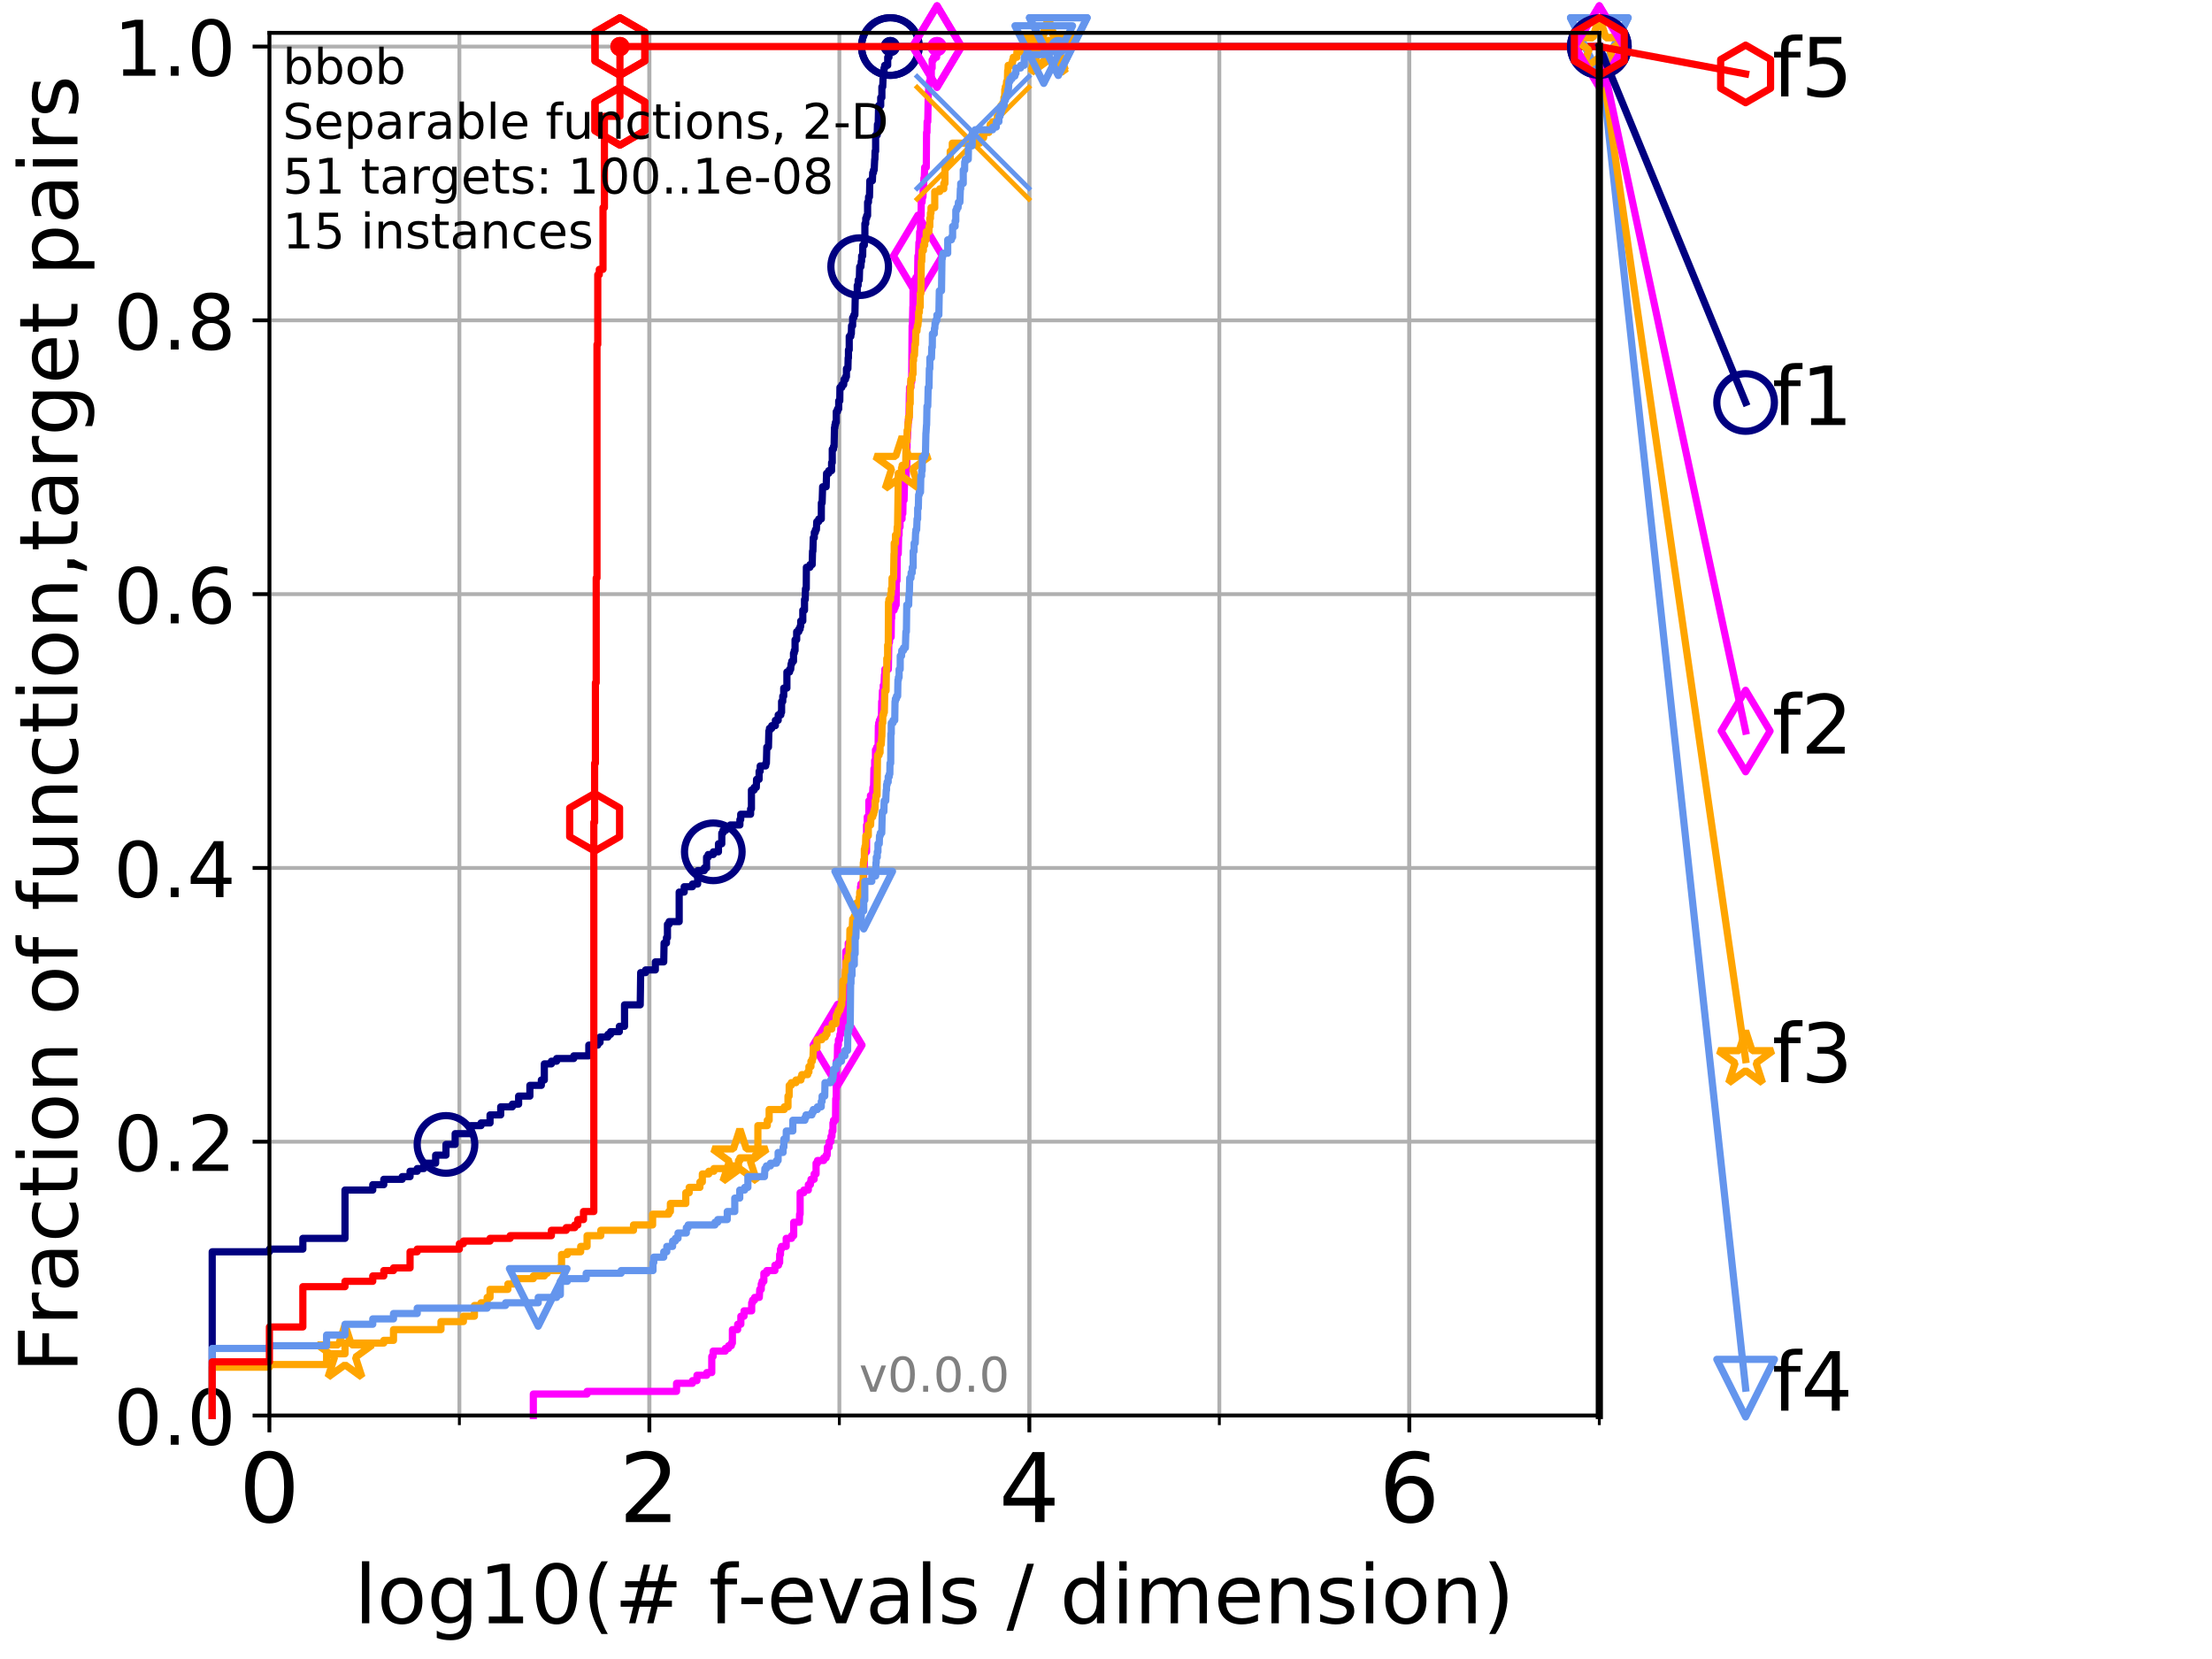 <?xml version="1.0" encoding="utf-8" standalone="no"?>
<!DOCTYPE svg PUBLIC "-//W3C//DTD SVG 1.1//EN"
  "http://www.w3.org/Graphics/SVG/1.1/DTD/svg11.dtd">
<!-- Created with matplotlib (http://matplotlib.org/) -->
<svg height="345.6pt" version="1.1" viewBox="0 0 460.8 345.6" width="460.8pt" xmlns="http://www.w3.org/2000/svg" xmlns:xlink="http://www.w3.org/1999/xlink">
 <defs>
  <style type="text/css">
*{stroke-linecap:butt;stroke-linejoin:round;}
  </style>
 </defs>
 <g id="figure_1">
  <g id="patch_1">
   <path d="M 0 345.6 
L 460.8 345.6 
L 460.8 0 
L 0 0 
z
" style="fill:#ffffff;"/>
  </g>
  <g id="axes_1">
   <g id="patch_2">
    <path d="M 56.12 294.88 
L 333.168 294.88 
L 333.168 6.845 
L 56.12 6.845 
z
" style="fill:#ffffff;"/>
   </g>
   <g id="matplotlib.axis_1">
    <g id="xtick_1">
     <g id="line2d_1">
      <path clip-path="url(#p5073f91156)" d="M 56.12 294.88 
L 56.12 6.845 
" style="fill:none;stroke:#b0b0b0;stroke-linecap:square;stroke-width:0.8;"/>
     </g>
     <g id="line2d_2">
      <defs>
       <path d="M 0 0 
L 0 3.5 
" id="m0d059d144f" style="stroke:#000000;stroke-width:0.8;"/>
      </defs>
      <g>
       <use style="stroke:#000000;stroke-width:0.8;" x="56.12" xlink:href="#m0d059d144f" y="294.88"/>
      </g>
     </g>
     <g id="text_1">
      <!-- 0 -->
      <defs>
       <path d="M 31.781 66.406 
Q 24.172 66.406 20.328 58.906 
Q 16.5 51.422 16.5 36.375 
Q 16.5 21.391 20.328 13.891 
Q 24.172 6.391 31.781 6.391 
Q 39.453 6.391 43.281 13.891 
Q 47.125 21.391 47.125 36.375 
Q 47.125 51.422 43.281 58.906 
Q 39.453 66.406 31.781 66.406 
z
M 31.781 74.219 
Q 44.047 74.219 50.516 64.516 
Q 56.984 54.828 56.984 36.375 
Q 56.984 17.969 50.516 8.266 
Q 44.047 -1.422 31.781 -1.422 
Q 19.531 -1.422 13.062 8.266 
Q 6.594 17.969 6.594 36.375 
Q 6.594 54.828 13.062 64.516 
Q 19.531 74.219 31.781 74.219 
z
" id="DejaVuSans-30"/>
      </defs>
      <g transform="translate(49.758 317.077)scale(0.2 -0.2)">
       <use xlink:href="#DejaVuSans-30"/>
      </g>
     </g>
    </g>
    <g id="xtick_2">
     <g id="line2d_3">
      <path clip-path="url(#p5073f91156)" d="M 135.277 294.88 
L 135.277 6.845 
" style="fill:none;stroke:#b0b0b0;stroke-linecap:square;stroke-width:0.8;"/>
     </g>
     <g id="line2d_4">
      <g>
       <use style="stroke:#000000;stroke-width:0.8;" x="135.277" xlink:href="#m0d059d144f" y="294.88"/>
      </g>
     </g>
     <g id="text_2">
      <!-- 2 -->
      <defs>
       <path d="M 19.188 8.297 
L 53.609 8.297 
L 53.609 0 
L 7.328 0 
L 7.328 8.297 
Q 12.938 14.109 22.625 23.891 
Q 32.328 33.688 34.812 36.531 
Q 39.547 41.844 41.422 45.531 
Q 43.312 49.219 43.312 52.781 
Q 43.312 58.594 39.234 62.25 
Q 35.156 65.922 28.609 65.922 
Q 23.969 65.922 18.812 64.312 
Q 13.672 62.703 7.812 59.422 
L 7.812 69.391 
Q 13.766 71.781 18.938 73 
Q 24.125 74.219 28.422 74.219 
Q 39.75 74.219 46.484 68.547 
Q 53.219 62.891 53.219 53.422 
Q 53.219 48.922 51.531 44.891 
Q 49.859 40.875 45.406 35.406 
Q 44.188 33.984 37.641 27.219 
Q 31.109 20.453 19.188 8.297 
z
" id="DejaVuSans-32"/>
      </defs>
      <g transform="translate(128.914 317.077)scale(0.2 -0.2)">
       <use xlink:href="#DejaVuSans-32"/>
      </g>
     </g>
    </g>
    <g id="xtick_3">
     <g id="line2d_5">
      <path clip-path="url(#p5073f91156)" d="M 214.433 294.88 
L 214.433 6.845 
" style="fill:none;stroke:#b0b0b0;stroke-linecap:square;stroke-width:0.8;"/>
     </g>
     <g id="line2d_6">
      <g>
       <use style="stroke:#000000;stroke-width:0.8;" x="214.433" xlink:href="#m0d059d144f" y="294.88"/>
      </g>
     </g>
     <g id="text_3">
      <!-- 4 -->
      <defs>
       <path d="M 37.797 64.312 
L 12.891 25.391 
L 37.797 25.391 
z
M 35.203 72.906 
L 47.609 72.906 
L 47.609 25.391 
L 58.016 25.391 
L 58.016 17.188 
L 47.609 17.188 
L 47.609 0 
L 37.797 0 
L 37.797 17.188 
L 4.891 17.188 
L 4.891 26.703 
z
" id="DejaVuSans-34"/>
      </defs>
      <g transform="translate(208.071 317.077)scale(0.2 -0.2)">
       <use xlink:href="#DejaVuSans-34"/>
      </g>
     </g>
    </g>
    <g id="xtick_4">
     <g id="line2d_7">
      <path clip-path="url(#p5073f91156)" d="M 293.59 294.88 
L 293.59 6.845 
" style="fill:none;stroke:#b0b0b0;stroke-linecap:square;stroke-width:0.8;"/>
     </g>
     <g id="line2d_8">
      <g>
       <use style="stroke:#000000;stroke-width:0.8;" x="293.59" xlink:href="#m0d059d144f" y="294.88"/>
      </g>
     </g>
     <g id="text_4">
      <!-- 6 -->
      <defs>
       <path d="M 33.016 40.375 
Q 26.375 40.375 22.484 35.828 
Q 18.609 31.297 18.609 23.391 
Q 18.609 15.531 22.484 10.953 
Q 26.375 6.391 33.016 6.391 
Q 39.656 6.391 43.531 10.953 
Q 47.406 15.531 47.406 23.391 
Q 47.406 31.297 43.531 35.828 
Q 39.656 40.375 33.016 40.375 
z
M 52.594 71.297 
L 52.594 62.312 
Q 48.875 64.062 45.094 64.984 
Q 41.312 65.922 37.594 65.922 
Q 27.828 65.922 22.672 59.328 
Q 17.531 52.734 16.797 39.406 
Q 19.672 43.656 24.016 45.922 
Q 28.375 48.188 33.594 48.188 
Q 44.578 48.188 50.953 41.516 
Q 57.328 34.859 57.328 23.391 
Q 57.328 12.156 50.688 5.359 
Q 44.047 -1.422 33.016 -1.422 
Q 20.359 -1.422 13.672 8.266 
Q 6.984 17.969 6.984 36.375 
Q 6.984 53.656 15.188 63.938 
Q 23.391 74.219 37.203 74.219 
Q 40.922 74.219 44.703 73.484 
Q 48.484 72.75 52.594 71.297 
z
" id="DejaVuSans-36"/>
      </defs>
      <g transform="translate(287.227 317.077)scale(0.2 -0.2)">
       <use xlink:href="#DejaVuSans-36"/>
      </g>
     </g>
    </g>
    <g id="xtick_5">
     <g id="line2d_9">
      <path clip-path="url(#p5073f91156)" d="M 56.12 294.88 
L 56.12 6.845 
" style="fill:none;stroke:#b0b0b0;stroke-linecap:square;stroke-width:0.8;"/>
     </g>
     <g id="line2d_10">
      <defs>
       <path d="M 0 0 
L 0 2 
" id="md47260cf4c" style="stroke:#000000;stroke-width:0.6;"/>
      </defs>
      <g>
       <use style="stroke:#000000;stroke-width:0.6;" x="56.12" xlink:href="#md47260cf4c" y="294.88"/>
      </g>
     </g>
    </g>
    <g id="xtick_6">
     <g id="line2d_11">
      <path clip-path="url(#p5073f91156)" d="M 95.698 294.88 
L 95.698 6.845 
" style="fill:none;stroke:#b0b0b0;stroke-linecap:square;stroke-width:0.8;"/>
     </g>
     <g id="line2d_12">
      <g>
       <use style="stroke:#000000;stroke-width:0.6;" x="95.698" xlink:href="#md47260cf4c" y="294.88"/>
      </g>
     </g>
    </g>
    <g id="xtick_7">
     <g id="line2d_13">
      <path clip-path="url(#p5073f91156)" d="M 135.277 294.88 
L 135.277 6.845 
" style="fill:none;stroke:#b0b0b0;stroke-linecap:square;stroke-width:0.8;"/>
     </g>
     <g id="line2d_14">
      <g>
       <use style="stroke:#000000;stroke-width:0.6;" x="135.277" xlink:href="#md47260cf4c" y="294.88"/>
      </g>
     </g>
    </g>
    <g id="xtick_8">
     <g id="line2d_15">
      <path clip-path="url(#p5073f91156)" d="M 174.855 294.88 
L 174.855 6.845 
" style="fill:none;stroke:#b0b0b0;stroke-linecap:square;stroke-width:0.8;"/>
     </g>
     <g id="line2d_16">
      <g>
       <use style="stroke:#000000;stroke-width:0.6;" x="174.855" xlink:href="#md47260cf4c" y="294.88"/>
      </g>
     </g>
    </g>
    <g id="xtick_9">
     <g id="line2d_17">
      <path clip-path="url(#p5073f91156)" d="M 214.433 294.88 
L 214.433 6.845 
" style="fill:none;stroke:#b0b0b0;stroke-linecap:square;stroke-width:0.8;"/>
     </g>
     <g id="line2d_18">
      <g>
       <use style="stroke:#000000;stroke-width:0.6;" x="214.433" xlink:href="#md47260cf4c" y="294.88"/>
      </g>
     </g>
    </g>
    <g id="xtick_10">
     <g id="line2d_19">
      <path clip-path="url(#p5073f91156)" d="M 254.011 294.88 
L 254.011 6.845 
" style="fill:none;stroke:#b0b0b0;stroke-linecap:square;stroke-width:0.8;"/>
     </g>
     <g id="line2d_20">
      <g>
       <use style="stroke:#000000;stroke-width:0.6;" x="254.011" xlink:href="#md47260cf4c" y="294.88"/>
      </g>
     </g>
    </g>
    <g id="xtick_11">
     <g id="line2d_21">
      <path clip-path="url(#p5073f91156)" d="M 293.59 294.88 
L 293.59 6.845 
" style="fill:none;stroke:#b0b0b0;stroke-linecap:square;stroke-width:0.8;"/>
     </g>
     <g id="line2d_22">
      <g>
       <use style="stroke:#000000;stroke-width:0.6;" x="293.59" xlink:href="#md47260cf4c" y="294.88"/>
      </g>
     </g>
    </g>
    <g id="xtick_12">
     <g id="line2d_23">
      <path clip-path="url(#p5073f91156)" d="M 333.168 294.88 
L 333.168 6.845 
" style="fill:none;stroke:#b0b0b0;stroke-linecap:square;stroke-width:0.8;"/>
     </g>
     <g id="line2d_24">
      <g>
       <use style="stroke:#000000;stroke-width:0.6;" x="333.168" xlink:href="#md47260cf4c" y="294.88"/>
      </g>
     </g>
    </g>
    <g id="text_5">
     <!-- log10(# f-evals / dimension) -->
     <defs>
      <path d="M 9.422 75.984 
L 18.406 75.984 
L 18.406 0 
L 9.422 0 
z
" id="DejaVuSans-6c"/>
      <path d="M 30.609 48.391 
Q 23.391 48.391 19.188 42.75 
Q 14.984 37.109 14.984 27.297 
Q 14.984 17.484 19.156 11.844 
Q 23.344 6.203 30.609 6.203 
Q 37.797 6.203 41.984 11.859 
Q 46.188 17.531 46.188 27.297 
Q 46.188 37.016 41.984 42.703 
Q 37.797 48.391 30.609 48.391 
z
M 30.609 56 
Q 42.328 56 49.016 48.375 
Q 55.719 40.766 55.719 27.297 
Q 55.719 13.875 49.016 6.219 
Q 42.328 -1.422 30.609 -1.422 
Q 18.844 -1.422 12.172 6.219 
Q 5.516 13.875 5.516 27.297 
Q 5.516 40.766 12.172 48.375 
Q 18.844 56 30.609 56 
z
" id="DejaVuSans-6f"/>
      <path d="M 45.406 27.984 
Q 45.406 37.75 41.375 43.109 
Q 37.359 48.484 30.078 48.484 
Q 22.859 48.484 18.828 43.109 
Q 14.797 37.75 14.797 27.984 
Q 14.797 18.266 18.828 12.891 
Q 22.859 7.516 30.078 7.516 
Q 37.359 7.516 41.375 12.891 
Q 45.406 18.266 45.406 27.984 
z
M 54.391 6.781 
Q 54.391 -7.172 48.188 -13.984 
Q 42 -20.797 29.203 -20.797 
Q 24.469 -20.797 20.266 -20.094 
Q 16.062 -19.391 12.109 -17.922 
L 12.109 -9.188 
Q 16.062 -11.328 19.922 -12.344 
Q 23.781 -13.375 27.781 -13.375 
Q 36.625 -13.375 41.016 -8.766 
Q 45.406 -4.156 45.406 5.172 
L 45.406 9.625 
Q 42.625 4.781 38.281 2.391 
Q 33.938 0 27.875 0 
Q 17.828 0 11.672 7.656 
Q 5.516 15.328 5.516 27.984 
Q 5.516 40.672 11.672 48.328 
Q 17.828 56 27.875 56 
Q 33.938 56 38.281 53.609 
Q 42.625 51.219 45.406 46.391 
L 45.406 54.688 
L 54.391 54.688 
z
" id="DejaVuSans-67"/>
      <path d="M 12.406 8.297 
L 28.516 8.297 
L 28.516 63.922 
L 10.984 60.406 
L 10.984 69.391 
L 28.422 72.906 
L 38.281 72.906 
L 38.281 8.297 
L 54.391 8.297 
L 54.391 0 
L 12.406 0 
z
" id="DejaVuSans-31"/>
      <path d="M 31 75.875 
Q 24.469 64.656 21.281 53.656 
Q 18.109 42.672 18.109 31.391 
Q 18.109 20.125 21.312 9.062 
Q 24.516 -2 31 -13.188 
L 23.188 -13.188 
Q 15.875 -1.703 12.234 9.375 
Q 8.594 20.453 8.594 31.391 
Q 8.594 42.281 12.203 53.312 
Q 15.828 64.359 23.188 75.875 
z
" id="DejaVuSans-28"/>
      <path d="M 51.125 44 
L 36.922 44 
L 32.812 27.688 
L 47.125 27.688 
z
M 43.797 71.781 
L 38.719 51.516 
L 52.984 51.516 
L 58.109 71.781 
L 65.922 71.781 
L 60.891 51.516 
L 76.125 51.516 
L 76.125 44 
L 58.984 44 
L 54.984 27.688 
L 70.516 27.688 
L 70.516 20.219 
L 53.078 20.219 
L 48 0 
L 40.188 0 
L 45.219 20.219 
L 30.906 20.219 
L 25.875 0 
L 18.016 0 
L 23.094 20.219 
L 7.719 20.219 
L 7.719 27.688 
L 24.906 27.688 
L 29 44 
L 13.281 44 
L 13.281 51.516 
L 30.906 51.516 
L 35.891 71.781 
z
" id="DejaVuSans-23"/>
      <path id="DejaVuSans-20"/>
      <path d="M 37.109 75.984 
L 37.109 68.5 
L 28.516 68.5 
Q 23.688 68.5 21.797 66.547 
Q 19.922 64.594 19.922 59.516 
L 19.922 54.688 
L 34.719 54.688 
L 34.719 47.703 
L 19.922 47.703 
L 19.922 0 
L 10.891 0 
L 10.891 47.703 
L 2.297 47.703 
L 2.297 54.688 
L 10.891 54.688 
L 10.891 58.5 
Q 10.891 67.625 15.141 71.797 
Q 19.391 75.984 28.609 75.984 
z
" id="DejaVuSans-66"/>
      <path d="M 4.891 31.391 
L 31.203 31.391 
L 31.203 23.391 
L 4.891 23.391 
z
" id="DejaVuSans-2d"/>
      <path d="M 56.203 29.594 
L 56.203 25.203 
L 14.891 25.203 
Q 15.484 15.922 20.484 11.062 
Q 25.484 6.203 34.422 6.203 
Q 39.594 6.203 44.453 7.469 
Q 49.312 8.734 54.109 11.281 
L 54.109 2.781 
Q 49.266 0.734 44.188 -0.344 
Q 39.109 -1.422 33.891 -1.422 
Q 20.797 -1.422 13.156 6.188 
Q 5.516 13.812 5.516 26.812 
Q 5.516 40.234 12.766 48.109 
Q 20.016 56 32.328 56 
Q 43.359 56 49.781 48.891 
Q 56.203 41.797 56.203 29.594 
z
M 47.219 32.234 
Q 47.125 39.594 43.094 43.984 
Q 39.062 48.391 32.422 48.391 
Q 24.906 48.391 20.391 44.141 
Q 15.875 39.891 15.188 32.172 
z
" id="DejaVuSans-65"/>
      <path d="M 2.984 54.688 
L 12.5 54.688 
L 29.594 8.797 
L 46.688 54.688 
L 56.203 54.688 
L 35.688 0 
L 23.484 0 
z
" id="DejaVuSans-76"/>
      <path d="M 34.281 27.484 
Q 23.391 27.484 19.188 25 
Q 14.984 22.516 14.984 16.5 
Q 14.984 11.719 18.141 8.906 
Q 21.297 6.109 26.703 6.109 
Q 34.188 6.109 38.703 11.406 
Q 43.219 16.703 43.219 25.484 
L 43.219 27.484 
z
M 52.203 31.203 
L 52.203 0 
L 43.219 0 
L 43.219 8.297 
Q 40.141 3.328 35.547 0.953 
Q 30.953 -1.422 24.312 -1.422 
Q 15.922 -1.422 10.953 3.297 
Q 6 8.016 6 15.922 
Q 6 25.141 12.172 29.828 
Q 18.359 34.516 30.609 34.516 
L 43.219 34.516 
L 43.219 35.406 
Q 43.219 41.609 39.141 45 
Q 35.062 48.391 27.688 48.391 
Q 23 48.391 18.547 47.266 
Q 14.109 46.141 10.016 43.891 
L 10.016 52.203 
Q 14.938 54.109 19.578 55.047 
Q 24.219 56 28.609 56 
Q 40.484 56 46.344 49.844 
Q 52.203 43.703 52.203 31.203 
z
" id="DejaVuSans-61"/>
      <path d="M 44.281 53.078 
L 44.281 44.578 
Q 40.484 46.531 36.375 47.5 
Q 32.281 48.484 27.875 48.484 
Q 21.188 48.484 17.844 46.438 
Q 14.5 44.391 14.5 40.281 
Q 14.5 37.156 16.891 35.375 
Q 19.281 33.594 26.516 31.984 
L 29.594 31.297 
Q 39.156 29.25 43.188 25.516 
Q 47.219 21.781 47.219 15.094 
Q 47.219 7.469 41.188 3.016 
Q 35.156 -1.422 24.609 -1.422 
Q 20.219 -1.422 15.453 -0.562 
Q 10.688 0.297 5.422 2 
L 5.422 11.281 
Q 10.406 8.688 15.234 7.391 
Q 20.062 6.109 24.812 6.109 
Q 31.156 6.109 34.562 8.281 
Q 37.984 10.453 37.984 14.406 
Q 37.984 18.062 35.516 20.016 
Q 33.062 21.969 24.703 23.781 
L 21.578 24.516 
Q 13.234 26.266 9.516 29.906 
Q 5.812 33.547 5.812 39.891 
Q 5.812 47.609 11.281 51.797 
Q 16.75 56 26.812 56 
Q 31.781 56 36.172 55.266 
Q 40.578 54.547 44.281 53.078 
z
" id="DejaVuSans-73"/>
      <path d="M 25.391 72.906 
L 33.688 72.906 
L 8.297 -9.281 
L 0 -9.281 
z
" id="DejaVuSans-2f"/>
      <path d="M 45.406 46.391 
L 45.406 75.984 
L 54.391 75.984 
L 54.391 0 
L 45.406 0 
L 45.406 8.203 
Q 42.578 3.328 38.25 0.953 
Q 33.938 -1.422 27.875 -1.422 
Q 17.969 -1.422 11.734 6.484 
Q 5.516 14.406 5.516 27.297 
Q 5.516 40.188 11.734 48.094 
Q 17.969 56 27.875 56 
Q 33.938 56 38.25 53.625 
Q 42.578 51.266 45.406 46.391 
z
M 14.797 27.297 
Q 14.797 17.391 18.875 11.75 
Q 22.953 6.109 30.078 6.109 
Q 37.203 6.109 41.297 11.75 
Q 45.406 17.391 45.406 27.297 
Q 45.406 37.203 41.297 42.844 
Q 37.203 48.484 30.078 48.484 
Q 22.953 48.484 18.875 42.844 
Q 14.797 37.203 14.797 27.297 
z
" id="DejaVuSans-64"/>
      <path d="M 9.422 54.688 
L 18.406 54.688 
L 18.406 0 
L 9.422 0 
z
M 9.422 75.984 
L 18.406 75.984 
L 18.406 64.594 
L 9.422 64.594 
z
" id="DejaVuSans-69"/>
      <path d="M 52 44.188 
Q 55.375 50.25 60.062 53.125 
Q 64.75 56 71.094 56 
Q 79.641 56 84.281 50.016 
Q 88.922 44.047 88.922 33.016 
L 88.922 0 
L 79.891 0 
L 79.891 32.719 
Q 79.891 40.578 77.094 44.375 
Q 74.312 48.188 68.609 48.188 
Q 61.625 48.188 57.562 43.547 
Q 53.516 38.922 53.516 30.906 
L 53.516 0 
L 44.484 0 
L 44.484 32.719 
Q 44.484 40.625 41.703 44.406 
Q 38.922 48.188 33.109 48.188 
Q 26.219 48.188 22.156 43.531 
Q 18.109 38.875 18.109 30.906 
L 18.109 0 
L 9.078 0 
L 9.078 54.688 
L 18.109 54.688 
L 18.109 46.188 
Q 21.188 51.219 25.484 53.609 
Q 29.781 56 35.688 56 
Q 41.656 56 45.828 52.969 
Q 50 49.953 52 44.188 
z
" id="DejaVuSans-6d"/>
      <path d="M 54.891 33.016 
L 54.891 0 
L 45.906 0 
L 45.906 32.719 
Q 45.906 40.484 42.875 44.328 
Q 39.844 48.188 33.797 48.188 
Q 26.516 48.188 22.312 43.547 
Q 18.109 38.922 18.109 30.906 
L 18.109 0 
L 9.078 0 
L 9.078 54.688 
L 18.109 54.688 
L 18.109 46.188 
Q 21.344 51.125 25.703 53.562 
Q 30.078 56 35.797 56 
Q 45.219 56 50.047 50.172 
Q 54.891 44.344 54.891 33.016 
z
" id="DejaVuSans-6e"/>
      <path d="M 8.016 75.875 
L 15.828 75.875 
Q 23.141 64.359 26.781 53.312 
Q 30.422 42.281 30.422 31.391 
Q 30.422 20.453 26.781 9.375 
Q 23.141 -1.703 15.828 -13.188 
L 8.016 -13.188 
Q 14.5 -2 17.703 9.062 
Q 20.906 20.125 20.906 31.391 
Q 20.906 42.672 17.703 53.656 
Q 14.5 64.656 8.016 75.875 
z
" id="DejaVuSans-29"/>
     </defs>
     <g transform="translate(73.803 338.154)scale(0.17 -0.17)">
      <use xlink:href="#DejaVuSans-6c"/>
      <use x="27.783" xlink:href="#DejaVuSans-6f"/>
      <use x="88.965" xlink:href="#DejaVuSans-67"/>
      <use x="152.441" xlink:href="#DejaVuSans-31"/>
      <use x="216.064" xlink:href="#DejaVuSans-30"/>
      <use x="279.688" xlink:href="#DejaVuSans-28"/>
      <use x="318.701" xlink:href="#DejaVuSans-23"/>
      <use x="402.49" xlink:href="#DejaVuSans-20"/>
      <use x="434.277" xlink:href="#DejaVuSans-66"/>
      <use x="469.404" xlink:href="#DejaVuSans-2d"/>
      <use x="505.488" xlink:href="#DejaVuSans-65"/>
      <use x="567.012" xlink:href="#DejaVuSans-76"/>
      <use x="626.191" xlink:href="#DejaVuSans-61"/>
      <use x="687.471" xlink:href="#DejaVuSans-6c"/>
      <use x="715.254" xlink:href="#DejaVuSans-73"/>
      <use x="767.354" xlink:href="#DejaVuSans-20"/>
      <use x="799.141" xlink:href="#DejaVuSans-2f"/>
      <use x="832.832" xlink:href="#DejaVuSans-20"/>
      <use x="864.619" xlink:href="#DejaVuSans-64"/>
      <use x="928.096" xlink:href="#DejaVuSans-69"/>
      <use x="955.879" xlink:href="#DejaVuSans-6d"/>
      <use x="1053.291" xlink:href="#DejaVuSans-65"/>
      <use x="1114.814" xlink:href="#DejaVuSans-6e"/>
      <use x="1178.193" xlink:href="#DejaVuSans-73"/>
      <use x="1230.293" xlink:href="#DejaVuSans-69"/>
      <use x="1258.076" xlink:href="#DejaVuSans-6f"/>
      <use x="1319.258" xlink:href="#DejaVuSans-6e"/>
      <use x="1382.637" xlink:href="#DejaVuSans-29"/>
     </g>
    </g>
   </g>
   <g id="matplotlib.axis_2">
    <g id="ytick_1">
     <g id="line2d_25">
      <path clip-path="url(#p5073f91156)" d="M 56.12 294.88 
L 333.168 294.88 
" style="fill:none;stroke:#b0b0b0;stroke-linecap:square;stroke-width:0.8;"/>
     </g>
     <g id="line2d_26">
      <defs>
       <path d="M 0 0 
L -3.5 0 
" id="m13797ab0e3" style="stroke:#000000;stroke-width:0.8;"/>
      </defs>
      <g>
       <use style="stroke:#000000;stroke-width:0.8;" x="56.12" xlink:href="#m13797ab0e3" y="294.88"/>
      </g>
     </g>
     <g id="text_6">
      <!-- 0.0 -->
      <defs>
       <path d="M 10.688 12.406 
L 21 12.406 
L 21 0 
L 10.688 0 
z
" id="DejaVuSans-2e"/>
      </defs>
      <g transform="translate(23.675 300.959)scale(0.16 -0.16)">
       <use xlink:href="#DejaVuSans-30"/>
       <use x="63.623" xlink:href="#DejaVuSans-2e"/>
       <use x="95.41" xlink:href="#DejaVuSans-30"/>
      </g>
     </g>
    </g>
    <g id="ytick_2">
     <g id="line2d_27">
      <path clip-path="url(#p5073f91156)" d="M 56.12 237.843 
L 333.168 237.843 
" style="fill:none;stroke:#b0b0b0;stroke-linecap:square;stroke-width:0.8;"/>
     </g>
     <g id="line2d_28">
      <g>
       <use style="stroke:#000000;stroke-width:0.8;" x="56.12" xlink:href="#m13797ab0e3" y="237.843"/>
      </g>
     </g>
     <g id="text_7">
      <!-- 0.2 -->
      <g transform="translate(23.675 243.922)scale(0.16 -0.16)">
       <use xlink:href="#DejaVuSans-30"/>
       <use x="63.623" xlink:href="#DejaVuSans-2e"/>
       <use x="95.41" xlink:href="#DejaVuSans-32"/>
      </g>
     </g>
    </g>
    <g id="ytick_3">
     <g id="line2d_29">
      <path clip-path="url(#p5073f91156)" d="M 56.12 180.807 
L 333.168 180.807 
" style="fill:none;stroke:#b0b0b0;stroke-linecap:square;stroke-width:0.8;"/>
     </g>
     <g id="line2d_30">
      <g>
       <use style="stroke:#000000;stroke-width:0.8;" x="56.12" xlink:href="#m13797ab0e3" y="180.807"/>
      </g>
     </g>
     <g id="text_8">
      <!-- 0.4 -->
      <g transform="translate(23.675 186.886)scale(0.16 -0.16)">
       <use xlink:href="#DejaVuSans-30"/>
       <use x="63.623" xlink:href="#DejaVuSans-2e"/>
       <use x="95.41" xlink:href="#DejaVuSans-34"/>
      </g>
     </g>
    </g>
    <g id="ytick_4">
     <g id="line2d_31">
      <path clip-path="url(#p5073f91156)" d="M 56.12 123.77 
L 333.168 123.77 
" style="fill:none;stroke:#b0b0b0;stroke-linecap:square;stroke-width:0.8;"/>
     </g>
     <g id="line2d_32">
      <g>
       <use style="stroke:#000000;stroke-width:0.8;" x="56.12" xlink:href="#m13797ab0e3" y="123.77"/>
      </g>
     </g>
     <g id="text_9">
      <!-- 0.6 -->
      <g transform="translate(23.675 129.849)scale(0.16 -0.16)">
       <use xlink:href="#DejaVuSans-30"/>
       <use x="63.623" xlink:href="#DejaVuSans-2e"/>
       <use x="95.41" xlink:href="#DejaVuSans-36"/>
      </g>
     </g>
    </g>
    <g id="ytick_5">
     <g id="line2d_33">
      <path clip-path="url(#p5073f91156)" d="M 56.12 66.734 
L 333.168 66.734 
" style="fill:none;stroke:#b0b0b0;stroke-linecap:square;stroke-width:0.8;"/>
     </g>
     <g id="line2d_34">
      <g>
       <use style="stroke:#000000;stroke-width:0.8;" x="56.12" xlink:href="#m13797ab0e3" y="66.734"/>
      </g>
     </g>
     <g id="text_10">
      <!-- 0.8 -->
      <defs>
       <path d="M 31.781 34.625 
Q 24.75 34.625 20.719 30.859 
Q 16.703 27.094 16.703 20.516 
Q 16.703 13.922 20.719 10.156 
Q 24.75 6.391 31.781 6.391 
Q 38.812 6.391 42.859 10.172 
Q 46.922 13.969 46.922 20.516 
Q 46.922 27.094 42.891 30.859 
Q 38.875 34.625 31.781 34.625 
z
M 21.922 38.812 
Q 15.578 40.375 12.031 44.719 
Q 8.5 49.078 8.5 55.328 
Q 8.5 64.062 14.719 69.141 
Q 20.953 74.219 31.781 74.219 
Q 42.672 74.219 48.875 69.141 
Q 55.078 64.062 55.078 55.328 
Q 55.078 49.078 51.531 44.719 
Q 48 40.375 41.703 38.812 
Q 48.828 37.156 52.797 32.312 
Q 56.781 27.484 56.781 20.516 
Q 56.781 9.906 50.312 4.234 
Q 43.844 -1.422 31.781 -1.422 
Q 19.734 -1.422 13.25 4.234 
Q 6.781 9.906 6.781 20.516 
Q 6.781 27.484 10.781 32.312 
Q 14.797 37.156 21.922 38.812 
z
M 18.312 54.391 
Q 18.312 48.734 21.844 45.562 
Q 25.391 42.391 31.781 42.391 
Q 38.141 42.391 41.719 45.562 
Q 45.312 48.734 45.312 54.391 
Q 45.312 60.062 41.719 63.234 
Q 38.141 66.406 31.781 66.406 
Q 25.391 66.406 21.844 63.234 
Q 18.312 60.062 18.312 54.391 
z
" id="DejaVuSans-38"/>
      </defs>
      <g transform="translate(23.675 72.812)scale(0.16 -0.16)">
       <use xlink:href="#DejaVuSans-30"/>
       <use x="63.623" xlink:href="#DejaVuSans-2e"/>
       <use x="95.41" xlink:href="#DejaVuSans-38"/>
      </g>
     </g>
    </g>
    <g id="ytick_6">
     <g id="line2d_35">
      <path clip-path="url(#p5073f91156)" d="M 56.12 9.697 
L 333.168 9.697 
" style="fill:none;stroke:#b0b0b0;stroke-linecap:square;stroke-width:0.8;"/>
     </g>
     <g id="line2d_36">
      <g>
       <use style="stroke:#000000;stroke-width:0.8;" x="56.12" xlink:href="#m13797ab0e3" y="9.697"/>
      </g>
     </g>
     <g id="text_11">
      <!-- 1.0 -->
      <g transform="translate(23.675 15.776)scale(0.16 -0.16)">
       <use xlink:href="#DejaVuSans-31"/>
       <use x="63.623" xlink:href="#DejaVuSans-2e"/>
       <use x="95.41" xlink:href="#DejaVuSans-30"/>
      </g>
     </g>
    </g>
    <g id="text_12">
     <!-- Fraction of function,target pairs -->
     <defs>
      <path d="M 9.812 72.906 
L 51.703 72.906 
L 51.703 64.594 
L 19.672 64.594 
L 19.672 43.109 
L 48.578 43.109 
L 48.578 34.812 
L 19.672 34.812 
L 19.672 0 
L 9.812 0 
z
" id="DejaVuSans-46"/>
      <path d="M 41.109 46.297 
Q 39.594 47.172 37.812 47.578 
Q 36.031 48 33.891 48 
Q 26.266 48 22.188 43.047 
Q 18.109 38.094 18.109 28.812 
L 18.109 0 
L 9.078 0 
L 9.078 54.688 
L 18.109 54.688 
L 18.109 46.188 
Q 20.953 51.172 25.484 53.578 
Q 30.031 56 36.531 56 
Q 37.453 56 38.578 55.875 
Q 39.703 55.766 41.062 55.516 
z
" id="DejaVuSans-72"/>
      <path d="M 48.781 52.594 
L 48.781 44.188 
Q 44.969 46.297 41.141 47.344 
Q 37.312 48.391 33.406 48.391 
Q 24.656 48.391 19.812 42.844 
Q 14.984 37.312 14.984 27.297 
Q 14.984 17.281 19.812 11.734 
Q 24.656 6.203 33.406 6.203 
Q 37.312 6.203 41.141 7.25 
Q 44.969 8.297 48.781 10.406 
L 48.781 2.094 
Q 45.016 0.344 40.984 -0.531 
Q 36.969 -1.422 32.422 -1.422 
Q 20.062 -1.422 12.781 6.344 
Q 5.516 14.109 5.516 27.297 
Q 5.516 40.672 12.859 48.328 
Q 20.219 56 33.016 56 
Q 37.156 56 41.109 55.141 
Q 45.062 54.297 48.781 52.594 
z
" id="DejaVuSans-63"/>
      <path d="M 18.312 70.219 
L 18.312 54.688 
L 36.812 54.688 
L 36.812 47.703 
L 18.312 47.703 
L 18.312 18.016 
Q 18.312 11.328 20.141 9.422 
Q 21.969 7.516 27.594 7.516 
L 36.812 7.516 
L 36.812 0 
L 27.594 0 
Q 17.188 0 13.234 3.875 
Q 9.281 7.766 9.281 18.016 
L 9.281 47.703 
L 2.688 47.703 
L 2.688 54.688 
L 9.281 54.688 
L 9.281 70.219 
z
" id="DejaVuSans-74"/>
      <path d="M 8.5 21.578 
L 8.5 54.688 
L 17.484 54.688 
L 17.484 21.922 
Q 17.484 14.156 20.5 10.266 
Q 23.531 6.391 29.594 6.391 
Q 36.859 6.391 41.078 11.031 
Q 45.312 15.672 45.312 23.688 
L 45.312 54.688 
L 54.297 54.688 
L 54.297 0 
L 45.312 0 
L 45.312 8.406 
Q 42.047 3.422 37.719 1 
Q 33.406 -1.422 27.688 -1.422 
Q 18.266 -1.422 13.375 4.438 
Q 8.5 10.297 8.5 21.578 
z
M 31.109 56 
z
" id="DejaVuSans-75"/>
      <path d="M 11.719 12.406 
L 22.016 12.406 
L 22.016 4 
L 14.016 -11.625 
L 7.719 -11.625 
L 11.719 4 
z
" id="DejaVuSans-2c"/>
      <path d="M 18.109 8.203 
L 18.109 -20.797 
L 9.078 -20.797 
L 9.078 54.688 
L 18.109 54.688 
L 18.109 46.391 
Q 20.953 51.266 25.266 53.625 
Q 29.594 56 35.594 56 
Q 45.562 56 51.781 48.094 
Q 58.016 40.188 58.016 27.297 
Q 58.016 14.406 51.781 6.484 
Q 45.562 -1.422 35.594 -1.422 
Q 29.594 -1.422 25.266 0.953 
Q 20.953 3.328 18.109 8.203 
z
M 48.688 27.297 
Q 48.688 37.203 44.609 42.844 
Q 40.531 48.484 33.406 48.484 
Q 26.266 48.484 22.188 42.844 
Q 18.109 37.203 18.109 27.297 
Q 18.109 17.391 22.188 11.75 
Q 26.266 6.109 33.406 6.109 
Q 40.531 6.109 44.609 11.75 
Q 48.688 17.391 48.688 27.297 
z
" id="DejaVuSans-70"/>
     </defs>
     <g transform="translate(16.14 286.002)rotate(-90)scale(0.17 -0.17)">
      <use xlink:href="#DejaVuSans-46"/>
      <use x="57.41" xlink:href="#DejaVuSans-72"/>
      <use x="98.523" xlink:href="#DejaVuSans-61"/>
      <use x="159.803" xlink:href="#DejaVuSans-63"/>
      <use x="214.783" xlink:href="#DejaVuSans-74"/>
      <use x="253.992" xlink:href="#DejaVuSans-69"/>
      <use x="281.775" xlink:href="#DejaVuSans-6f"/>
      <use x="342.957" xlink:href="#DejaVuSans-6e"/>
      <use x="406.336" xlink:href="#DejaVuSans-20"/>
      <use x="438.123" xlink:href="#DejaVuSans-6f"/>
      <use x="499.305" xlink:href="#DejaVuSans-66"/>
      <use x="534.51" xlink:href="#DejaVuSans-20"/>
      <use x="566.297" xlink:href="#DejaVuSans-66"/>
      <use x="601.502" xlink:href="#DejaVuSans-75"/>
      <use x="664.881" xlink:href="#DejaVuSans-6e"/>
      <use x="728.26" xlink:href="#DejaVuSans-63"/>
      <use x="783.24" xlink:href="#DejaVuSans-74"/>
      <use x="822.449" xlink:href="#DejaVuSans-69"/>
      <use x="850.232" xlink:href="#DejaVuSans-6f"/>
      <use x="911.414" xlink:href="#DejaVuSans-6e"/>
      <use x="974.793" xlink:href="#DejaVuSans-2c"/>
      <use x="1006.58" xlink:href="#DejaVuSans-74"/>
      <use x="1045.789" xlink:href="#DejaVuSans-61"/>
      <use x="1107.068" xlink:href="#DejaVuSans-72"/>
      <use x="1148.166" xlink:href="#DejaVuSans-67"/>
      <use x="1211.643" xlink:href="#DejaVuSans-65"/>
      <use x="1273.166" xlink:href="#DejaVuSans-74"/>
      <use x="1312.375" xlink:href="#DejaVuSans-20"/>
      <use x="1344.162" xlink:href="#DejaVuSans-70"/>
      <use x="1407.639" xlink:href="#DejaVuSans-61"/>
      <use x="1468.918" xlink:href="#DejaVuSans-69"/>
      <use x="1496.701" xlink:href="#DejaVuSans-72"/>
      <use x="1537.814" xlink:href="#DejaVuSans-73"/>
     </g>
    </g>
   </g>
   <g id="line2d_37">
    <defs>
     <path d="M 0 1.5 
C 0.398 1.5 0.779 1.342 1.061 1.061 
C 1.342 0.779 1.5 0.398 1.5 0 
C 1.5 -0.398 1.342 -0.779 1.061 -1.061 
C 0.779 -1.342 0.398 -1.5 0 -1.5 
C -0.398 -1.5 -0.779 -1.342 -1.061 -1.061 
C -1.342 -0.779 -1.5 -0.398 -1.5 0 
C -1.5 0.398 -1.342 0.779 -1.061 1.061 
C -0.779 1.342 -0.398 1.5 0 1.5 
z
" id="m9187f8cffc" style="stroke:#000080;"/>
    </defs>
    <g>
     <use style="fill:#000080;stroke:#000080;" x="185.471" xlink:href="#m9187f8cffc" y="9.697"/>
     <use style="fill:#000080;stroke:#000080;" x="185.471" xlink:href="#m9187f8cffc" y="9.697"/>
    </g>
   </g>
   <g id="line2d_38">
    <path d="M 44.206 294.88 
L 44.206 260.77 
L 56.12 260.77 
L 56.12 260.211 
L 63.089 260.211 
L 63.089 257.974 
L 71.87 257.974 
L 71.87 247.909 
L 77.653 247.909 
L 77.653 246.79 
L 79.949 246.79 
L 79.949 245.672 
L 83.784 245.672 
L 83.784 245.113 
L 85.422 245.113 
L 85.422 243.994 
L 86.918 243.994 
L 86.918 243.435 
L 88.294 243.435 
L 88.294 242.317 
L 90.753 242.317 
L 90.753 240.639 
L 92.905 240.639 
L 92.905 238.403 
L 94.817 238.403 
L 94.817 236.166 
L 98.101 236.166 
L 98.101 234.488 
L 100.208 234.488 
L 100.208 233.929 
L 102.085 233.929 
L 102.085 232.252 
L 104.306 232.252 
L 104.306 230.574 
L 106.731 230.574 
L 106.731 230.015 
L 108.037 230.015 
L 108.037 228.337 
L 110.385 228.337 
L 110.385 226.101 
L 112.771 226.101 
L 112.771 224.982 
L 113.396 224.982 
L 113.396 221.627 
L 114.866 221.627 
L 114.866 221.068 
L 115.958 221.068 
L 115.958 220.509 
L 119.527 220.509 
L 119.527 219.95 
L 122.661 219.95 
L 122.661 217.713 
L 124.525 217.713 
L 124.525 217.154 
L 125.001 217.154 
L 125.001 216.035 
L 126.639 216.035 
L 126.639 215.476 
L 127.198 215.476 
L 127.198 214.917 
L 129.023 214.917 
L 129.023 213.799 
L 130.101 213.799 
L 130.101 209.325 
L 133.37 209.325 
L 133.466 202.615 
L 134.485 202.615 
L 134.485 202.056 
L 136.52 202.056 
L 136.52 200.378 
L 138.267 200.378 
L 138.339 196.464 
L 138.835 196.464 
L 138.835 195.346 
L 139.043 195.346 
L 139.043 192.55 
L 139.385 192.55 
L 139.385 191.99 
L 141.485 191.99 
L 141.485 185.839 
L 142.53 185.839 
L 142.53 184.721 
L 144.245 184.721 
L 144.245 184.162 
L 145.332 184.162 
L 145.332 181.366 
L 146.712 181.366 
L 146.712 180.807 
L 147.191 180.807 
L 147.191 178.57 
L 147.531 178.57 
L 147.531 178.011 
L 148.593 178.011 
L 148.593 177.452 
L 149.668 177.452 
L 149.668 175.774 
L 150.36 175.774 
L 150.36 173.537 
L 150.609 173.537 
L 150.609 172.978 
L 151.197 172.978 
L 151.197 172.419 
L 152.125 172.419 
L 152.125 171.86 
L 154.132 171.86 
L 154.132 170.742 
L 154.303 170.742 
L 154.303 169.623 
L 156.362 169.623 
L 156.362 168.505 
L 156.538 168.505 
L 156.538 164.591 
L 157.102 164.591 
L 157.102 164.031 
L 157.555 164.031 
L 157.602 162.354 
L 158.133 162.354 
L 158.133 160.676 
L 158.359 160.676 
L 158.359 159.558 
L 159.509 159.558 
L 159.509 158.999 
L 159.655 158.999 
L 159.738 155.644 
L 160.086 155.644 
L 160.167 152.289 
L 160.288 152.289 
L 160.288 151.729 
L 160.763 151.729 
L 160.763 151.17 
L 161.526 151.17 
L 161.526 150.052 
L 162.113 150.052 
L 162.113 148.933 
L 162.663 148.933 
L 162.663 148.374 
L 162.82 148.374 
L 162.82 146.138 
L 163.061 146.138 
L 163.061 145.019 
L 163.264 145.019 
L 163.264 143.342 
L 163.926 143.342 
L 163.926 139.987 
L 164.485 139.987 
L 164.485 139.427 
L 164.719 139.427 
L 164.796 138.309 
L 164.935 138.309 
L 164.935 137.75 
L 165.298 137.75 
L 165.298 136.072 
L 165.462 136.072 
L 165.462 135.513 
L 165.625 135.513 
L 165.625 133.276 
L 165.959 133.276 
L 165.959 131.599 
L 166.401 131.599 
L 166.401 131.04 
L 166.68 131.04 
L 166.68 130.48 
L 166.804 130.48 
L 166.804 129.362 
L 167.237 129.362 
L 167.237 127.125 
L 167.595 127.125 
L 167.595 124.889 
L 167.752 124.889 
L 167.791 122.652 
L 167.958 122.652 
L 167.984 118.178 
L 168.724 118.178 
L 168.724 117.619 
L 169.196 117.619 
L 169.268 114.823 
L 169.339 114.823 
L 169.422 112.027 
L 169.633 112.027 
L 169.633 110.909 
L 169.864 110.909 
L 169.864 110.35 
L 170.07 110.35 
L 170.149 108.672 
L 170.551 108.672 
L 170.551 108.113 
L 171.094 108.113 
L 171.105 104.758 
L 171.265 104.758 
L 171.37 101.403 
L 172.102 101.403 
L 172.192 98.607 
L 172.638 98.607 
L 172.638 98.048 
L 173.234 98.048 
L 173.234 96.37 
L 173.375 96.37 
L 173.375 93.574 
L 173.626 93.574 
L 173.626 93.015 
L 173.755 93.015 
L 173.837 89.101 
L 173.919 89.101 
L 173.919 88.542 
L 174.036 88.542 
L 174.036 87.983 
L 174.207 87.983 
L 174.207 85.746 
L 174.464 85.746 
L 174.464 85.187 
L 174.717 85.187 
L 174.717 83.509 
L 174.941 83.509 
L 174.975 80.713 
L 175.371 80.713 
L 175.371 80.154 
L 175.751 80.154 
L 175.832 79.036 
L 176.138 79.036 
L 176.138 78.476 
L 176.328 78.476 
L 176.328 76.799 
L 176.633 76.799 
L 176.687 74.562 
L 176.749 74.562 
L 176.749 72.885 
L 176.91 72.885 
L 176.91 70.089 
L 177.242 70.089 
L 177.242 69.53 
L 177.354 69.53 
L 177.391 67.852 
L 177.62 67.852 
L 177.62 66.174 
L 177.874 66.174 
L 177.874 65.615 
L 178.089 65.615 
L 178.167 61.701 
L 178.58 61.701 
L 178.58 59.464 
L 178.766 59.464 
L 178.773 58.346 
L 179.004 58.346 
L 179.085 55.55 
L 179.345 55.55 
L 179.411 54.432 
L 179.49 54.432 
L 179.49 53.313 
L 179.711 53.313 
L 179.744 51.077 
L 180.058 51.077 
L 180.058 49.958 
L 180.172 49.958 
L 180.172 46.603 
L 180.347 46.603 
L 180.347 45.485 
L 180.534 45.485 
L 180.534 44.926 
L 180.736 44.926 
L 180.736 42.13 
L 180.918 42.13 
L 180.937 41.011 
L 181.129 41.011 
L 181.2 37.656 
L 181.732 37.656 
L 181.801 35.979 
L 181.961 35.979 
L 181.961 35.419 
L 182.108 35.419 
L 182.215 33.183 
L 182.254 33.183 
L 182.293 31.505 
L 182.41 31.505 
L 182.41 28.15 
L 182.734 28.15 
L 182.788 25.913 
L 182.944 25.913 
L 183.03 21.999 
L 183.468 21.999 
L 183.468 20.322 
L 183.711 20.322 
L 183.711 18.085 
L 183.889 18.085 
L 183.971 15.848 
L 184.157 15.848 
L 184.157 14.171 
L 184.296 14.171 
L 184.296 13.611 
L 184.925 13.611 
L 184.925 11.934 
L 185.19 11.934 
L 185.2 10.256 
L 185.471 10.256 
L 185.471 9.697 
L 333.168 9.697 
L 333.168 9.697 
" style="fill:none;stroke:#000080;stroke-linecap:square;stroke-width:1.5;"/>
   </g>
   <g id="line2d_39">
    <defs>
     <path d="M 0 6 
C 1.591 6 3.117 5.368 4.243 4.243 
C 5.368 3.117 6 1.591 6 0 
C 6 -1.591 5.368 -3.117 4.243 -4.243 
C 3.117 -5.368 1.591 -6 0 -6 
C -1.591 -6 -3.117 -5.368 -4.243 -4.243 
C -5.368 -3.117 -6 -1.591 -6 0 
C -6 1.591 -5.368 3.117 -4.243 4.243 
C -3.117 5.368 -1.591 6 0 6 
z
" id="m1136b7c837" style="stroke:#000080;stroke-width:1.5;"/>
    </defs>
    <g>
     <use style="fill-opacity:0;stroke:#000080;stroke-width:1.5;" x="92.905" xlink:href="#m1136b7c837" y="238.403"/>
     <use style="fill-opacity:0;stroke:#000080;stroke-width:1.5;" x="148.593" xlink:href="#m1136b7c837" y="177.452"/>
     <use style="fill-opacity:0;stroke:#000080;stroke-width:1.5;" x="179.085" xlink:href="#m1136b7c837" y="55.55"/>
     <use style="fill-opacity:0;stroke:#000080;stroke-width:1.5;" x="185.471" xlink:href="#m1136b7c837" y="9.697"/>
     <use style="fill-opacity:0;stroke:#000080;stroke-width:1.5;" x="185.471" xlink:href="#m1136b7c837" y="9.697"/>
     <use style="fill-opacity:0;stroke:#000080;stroke-width:1.5;" x="333.168" xlink:href="#m1136b7c837" y="9.697"/>
    </g>
   </g>
   <g id="line2d_40">
    <path style="fill:none;stroke:#000080;stroke-linecap:square;stroke-width:1.5;"/>
    <g/>
   </g>
   <g id="line2d_41">
    <defs>
     <path d="M 0 1.5 
C 0.398 1.5 0.779 1.342 1.061 1.061 
C 1.342 0.779 1.5 0.398 1.5 0 
C 1.5 -0.398 1.342 -0.779 1.061 -1.061 
C 0.779 -1.342 0.398 -1.5 0 -1.5 
C -0.398 -1.5 -0.779 -1.342 -1.061 -1.061 
C -1.342 -0.779 -1.5 -0.398 -1.5 0 
C -1.5 0.398 -1.342 0.779 -1.061 1.061 
C -0.779 1.342 -0.398 1.5 0 1.5 
z
" id="m1ddcb550ea" style="stroke:#ff00ff;"/>
    </defs>
    <g>
     <use style="fill:#ff00ff;stroke:#ff00ff;" x="195.204" xlink:href="#m1ddcb550ea" y="9.697"/>
     <use style="fill:#ff00ff;stroke:#ff00ff;" x="195.204" xlink:href="#m1ddcb550ea" y="9.697"/>
    </g>
   </g>
   <g id="line2d_42">
    <path d="M 111.101 294.88 
L 111.101 290.407 
L 122.299 290.407 
L 122.299 289.847 
L 140.937 289.847 
L 140.937 288.17 
L 144.245 288.17 
L 144.245 287.611 
L 145.188 287.611 
L 145.188 286.492 
L 147.234 286.492 
L 147.234 285.933 
L 148.273 285.933 
L 148.273 282.578 
L 148.553 282.578 
L 148.553 281.46 
L 151.095 281.46 
L 151.095 280.9 
L 151.766 280.9 
L 151.766 280.341 
L 152.349 280.341 
L 152.349 279.782 
L 152.571 279.782 
L 152.571 276.986 
L 153.666 276.986 
L 153.666 275.868 
L 154.331 275.868 
L 154.331 274.19 
L 154.999 274.19 
L 154.999 273.072 
L 156.587 273.072 
L 156.587 271.394 
L 156.761 271.394 
L 156.761 270.835 
L 157.198 270.835 
L 157.198 270.276 
L 158.178 270.276 
L 158.269 268.598 
L 158.582 268.598 
L 158.582 267.48 
L 158.758 267.48 
L 158.758 266.921 
L 159.127 266.921 
L 159.127 265.243 
L 159.738 265.243 
L 159.738 264.684 
L 161.432 264.684 
L 161.432 263.566 
L 162.185 263.566 
L 162.185 263.007 
L 162.417 263.007 
L 162.417 261.329 
L 162.593 261.329 
L 162.593 260.211 
L 162.785 260.211 
L 162.785 259.652 
L 163.779 259.652 
L 163.779 257.974 
L 164.904 257.974 
L 164.904 257.415 
L 165.343 257.415 
L 165.343 254.619 
L 166.527 254.619 
L 166.569 252.941 
L 166.68 252.941 
L 166.68 248.468 
L 167.45 248.468 
L 167.45 247.909 
L 168.389 247.909 
L 168.389 246.79 
L 168.822 246.79 
L 168.822 246.231 
L 168.944 246.231 
L 168.944 245.672 
L 169.598 245.672 
L 169.598 244.554 
L 170.001 244.554 
L 170.001 242.317 
L 170.295 242.317 
L 170.295 241.758 
L 171.59 241.758 
L 171.59 241.199 
L 172.102 241.199 
L 172.102 240.639 
L 172.312 240.639 
L 172.372 238.962 
L 172.726 238.962 
L 172.726 237.843 
L 173.082 237.843 
L 173.111 236.725 
L 173.309 236.725 
L 173.347 235.607 
L 173.515 235.607 
L 173.515 233.929 
L 173.635 233.929 
L 173.635 233.37 
L 174.054 233.37 
L 174.099 228.896 
L 174.198 228.896 
L 174.225 221.068 
L 174.42 221.068 
L 174.481 217.713 
L 174.656 217.713 
L 174.656 216.594 
L 174.889 216.594 
L 174.975 215.476 
L 175.145 215.476 
L 175.145 214.358 
L 175.463 214.358 
L 175.463 212.68 
L 175.644 212.68 
L 175.751 209.325 
L 175.97 209.325 
L 176.05 206.529 
L 176.098 206.529 
L 176.194 198.141 
L 176.703 198.141 
L 176.703 196.464 
L 177.227 196.464 
L 177.227 195.905 
L 177.421 195.905 
L 177.421 194.227 
L 178.017 194.227 
L 178.017 193.109 
L 178.364 193.109 
L 178.413 191.431 
L 178.476 191.431 
L 178.476 190.872 
L 178.821 190.872 
L 178.821 189.754 
L 178.99 189.754 
L 178.99 189.195 
L 179.178 189.195 
L 179.258 184.721 
L 179.338 184.721 
L 179.338 184.162 
L 179.731 184.162 
L 179.731 183.603 
L 179.892 183.603 
L 179.911 181.925 
L 180.013 181.925 
L 180.102 178.011 
L 180.172 178.011 
L 180.172 177.452 
L 180.521 177.452 
L 180.521 171.86 
L 180.663 171.86 
L 180.663 170.182 
L 180.997 170.182 
L 180.997 166.827 
L 181.336 166.827 
L 181.336 165.709 
L 181.75 165.709 
L 181.853 164.031 
L 181.973 164.031 
L 182.052 160.117 
L 182.21 160.117 
L 182.21 158.44 
L 182.377 158.44 
L 182.377 156.203 
L 182.63 156.203 
L 182.63 155.644 
L 182.923 155.644 
L 182.982 151.17 
L 183.046 151.17 
L 183.046 150.611 
L 183.2 150.611 
L 183.2 150.052 
L 183.452 150.052 
L 183.452 149.493 
L 183.618 149.493 
L 183.67 146.138 
L 183.762 146.138 
L 183.833 143.901 
L 183.991 143.901 
L 183.991 142.782 
L 184.152 142.782 
L 184.251 140.546 
L 184.336 140.546 
L 184.336 139.427 
L 185.063 139.427 
L 185.162 133.836 
L 185.298 133.836 
L 185.327 132.717 
L 185.646 132.717 
L 185.692 128.803 
L 185.76 128.803 
L 185.779 127.125 
L 186.254 127.125 
L 186.254 126.566 
L 186.479 126.566 
L 186.479 126.007 
L 186.683 126.007 
L 186.73 120.974 
L 186.863 120.974 
L 186.915 115.383 
L 187.122 115.383 
L 187.206 111.468 
L 187.302 111.468 
L 187.311 109.791 
L 187.497 109.791 
L 187.497 108.113 
L 187.916 108.113 
L 187.916 106.995 
L 188.072 106.995 
L 188.124 104.199 
L 188.333 104.199 
L 188.419 100.844 
L 188.489 100.844 
L 188.559 99.725 
L 188.759 99.725 
L 188.82 97.489 
L 188.885 97.489 
L 188.972 91.338 
L 189.033 91.338 
L 189.138 89.101 
L 189.153 89.101 
L 189.227 87.423 
L 189.346 87.423 
L 189.442 81.832 
L 189.471 81.832 
L 189.471 80.713 
L 189.756 80.713 
L 189.756 79.595 
L 189.917 79.595 
L 190.01 67.852 
L 190.07 67.852 
L 190.159 63.938 
L 190.187 63.938 
L 190.215 60.023 
L 190.421 60.023 
L 190.487 58.346 
L 190.81 58.346 
L 190.81 57.787 
L 191.146 57.787 
L 191.216 53.313 
L 191.348 53.313 
L 191.427 50.517 
L 191.551 50.517 
L 191.59 48.281 
L 191.735 48.281 
L 191.787 44.926 
L 191.886 44.926 
L 191.908 42.13 
L 192.086 42.13 
L 192.152 41.011 
L 192.274 41.011 
L 192.336 38.775 
L 192.398 38.775 
L 192.466 37.097 
L 192.546 37.097 
L 192.629 34.86 
L 192.962 34.86 
L 193.022 27.591 
L 193.105 27.591 
L 193.135 25.354 
L 193.271 25.354 
L 193.38 19.203 
L 193.458 19.203 
L 193.458 17.526 
L 193.606 17.526 
L 193.606 16.966 
L 193.779 16.966 
L 193.779 15.848 
L 194.009 15.848 
L 194.009 14.171 
L 194.182 14.171 
L 194.182 12.493 
L 194.457 12.493 
L 194.457 11.934 
L 195.109 11.934 
L 195.204 9.697 
L 333.168 9.697 
L 333.168 9.697 
" style="fill:none;stroke:#ff00ff;stroke-linecap:square;stroke-width:1.5;"/>
   </g>
   <g id="line2d_43">
    <defs>
     <path d="M -0 8.485 
L 5.091 0 
L 0 -8.485 
L -5.091 -0 
z
" id="mabd3e7d9b8" style="stroke:#ff00ff;stroke-linejoin:miter;stroke-width:1.5;"/>
    </defs>
    <g>
     <use style="fill-opacity:0;stroke:#ff00ff;stroke-linejoin:miter;stroke-width:1.5;" x="174.481" xlink:href="#mabd3e7d9b8" y="217.713"/>
     <use style="fill-opacity:0;stroke:#ff00ff;stroke-linejoin:miter;stroke-width:1.5;" x="191.216" xlink:href="#mabd3e7d9b8" y="53.313"/>
     <use style="fill-opacity:0;stroke:#ff00ff;stroke-linejoin:miter;stroke-width:1.5;" x="195.204" xlink:href="#mabd3e7d9b8" y="9.697"/>
     <use style="fill-opacity:0;stroke:#ff00ff;stroke-linejoin:miter;stroke-width:1.5;" x="195.204" xlink:href="#mabd3e7d9b8" y="9.697"/>
     <use style="fill-opacity:0;stroke:#ff00ff;stroke-linejoin:miter;stroke-width:1.5;" x="333.168" xlink:href="#mabd3e7d9b8" y="9.697"/>
    </g>
   </g>
   <g id="line2d_44">
    <path style="fill:none;stroke:#ff00ff;stroke-linecap:square;stroke-width:1.5;"/>
    <g/>
   </g>
   <g id="line2d_45">
    <defs>
     <path d="M 0 1.5 
C 0.398 1.5 0.779 1.342 1.061 1.061 
C 1.342 0.779 1.5 0.398 1.5 0 
C 1.5 -0.398 1.342 -0.779 1.061 -1.061 
C 0.779 -1.342 0.398 -1.5 0 -1.5 
C -0.398 -1.5 -0.779 -1.342 -1.061 -1.061 
C -1.342 -0.779 -1.5 -0.398 -1.5 0 
C -1.5 0.398 -1.342 0.779 -1.061 1.061 
C -0.779 1.342 -0.398 1.5 0 1.5 
z
" id="mbf76287d46" style="stroke:#ffa500;"/>
    </defs>
    <g>
     <use style="fill:#ffa500;stroke:#ffa500;" x="218.39" xlink:href="#mbf76287d46" y="9.697"/>
     <use style="fill:#ffa500;stroke:#ffa500;" x="218.39" xlink:href="#mbf76287d46" y="9.697"/>
    </g>
   </g>
   <g id="line2d_46">
    <path d="M 44.206 294.88 
L 44.206 284.815 
L 56.12 284.815 
L 56.12 284.256 
L 68.034 284.256 
L 68.034 282.019 
L 71.87 282.019 
L 71.87 279.782 
L 79.949 279.782 
L 79.949 279.223 
L 81.973 279.223 
L 81.973 276.986 
L 91.863 276.986 
L 91.863 275.309 
L 96.537 275.309 
L 96.537 274.19 
L 98.832 274.19 
L 98.832 271.954 
L 100.208 271.954 
L 100.208 271.394 
L 101.482 271.394 
L 101.482 270.276 
L 102.085 270.276 
L 102.085 268.598 
L 105.802 268.598 
L 105.802 267.48 
L 107.177 267.48 
L 107.177 266.362 
L 111.101 266.362 
L 111.101 265.803 
L 113.396 265.803 
L 113.396 265.243 
L 113.999 265.243 
L 113.999 264.684 
L 116.479 264.684 
L 116.479 264.125 
L 116.984 264.125 
L 116.984 261.329 
L 118.187 261.329 
L 118.187 260.77 
L 120.969 260.77 
L 120.969 259.652 
L 122.299 259.652 
L 122.299 257.415 
L 125.156 257.415 
L 125.156 256.296 
L 131.97 256.296 
L 131.97 255.178 
L 135.951 255.178 
L 135.951 252.941 
L 139.317 252.941 
L 139.317 252.382 
L 139.654 252.382 
L 139.654 250.705 
L 142.865 250.705 
L 142.865 248.468 
L 143.569 248.468 
L 143.569 247.35 
L 145.804 247.35 
L 145.804 246.231 
L 146.309 246.231 
L 146.309 244.554 
L 147.657 244.554 
L 147.657 243.994 
L 148.711 243.994 
L 148.711 243.435 
L 152.696 243.435 
L 152.696 242.876 
L 153.842 242.876 
L 153.842 241.758 
L 154.132 241.758 
L 154.132 241.199 
L 157.366 241.199 
L 157.366 240.639 
L 157.881 240.639 
L 157.881 234.488 
L 159.841 234.488 
L 159.841 233.37 
L 160.228 233.37 
L 160.228 231.133 
L 163.382 231.133 
L 163.382 230.574 
L 164.152 230.574 
L 164.152 228.337 
L 164.39 228.337 
L 164.406 226.101 
L 164.827 226.101 
L 164.827 225.541 
L 165.815 225.541 
L 165.815 224.982 
L 166.845 224.982 
L 166.845 224.423 
L 167.022 224.423 
L 167.022 223.864 
L 168.264 223.864 
L 168.264 223.305 
L 168.514 223.305 
L 168.514 222.186 
L 168.932 222.186 
L 168.932 221.068 
L 169.22 221.068 
L 169.22 220.509 
L 169.351 220.509 
L 169.434 218.272 
L 170.194 218.272 
L 170.194 216.594 
L 171.201 216.594 
L 171.201 216.035 
L 171.94 216.035 
L 171.94 215.476 
L 172.272 215.476 
L 172.322 214.358 
L 173.281 214.358 
L 173.365 213.239 
L 174.144 213.239 
L 174.207 211.562 
L 174.446 211.562 
L 174.446 211.003 
L 174.639 211.003 
L 174.639 210.443 
L 174.992 210.443 
L 174.992 209.884 
L 175.162 209.884 
L 175.162 209.325 
L 175.363 209.325 
L 175.363 208.207 
L 175.496 208.207 
L 175.587 204.292 
L 176.026 204.292 
L 176.122 202.056 
L 176.233 202.056 
L 176.233 200.378 
L 176.579 200.378 
L 176.579 199.26 
L 176.856 199.26 
L 176.918 197.023 
L 177.001 197.023 
L 177.054 193.668 
L 177.524 193.668 
L 177.627 191.431 
L 177.946 191.431 
L 177.946 190.872 
L 178.174 190.872 
L 178.174 189.754 
L 178.364 189.754 
L 178.392 188.635 
L 178.483 188.635 
L 178.483 188.076 
L 178.977 188.076 
L 178.977 186.958 
L 179.091 186.958 
L 179.091 185.839 
L 179.789 185.839 
L 179.847 179.688 
L 179.924 179.688 
L 179.924 179.129 
L 180.058 179.129 
L 180.058 176.893 
L 180.178 176.893 
L 180.178 176.333 
L 180.297 176.333 
L 180.366 174.097 
L 180.888 174.097 
L 180.888 171.86 
L 181.371 171.86 
L 181.43 170.182 
L 181.801 170.182 
L 181.801 169.623 
L 182.007 169.623 
L 182.007 169.064 
L 182.153 169.064 
L 182.153 168.505 
L 182.288 168.505 
L 182.288 166.827 
L 182.471 166.827 
L 182.471 165.709 
L 182.706 165.709 
L 182.799 157.321 
L 183.126 157.321 
L 183.126 156.762 
L 183.337 156.762 
L 183.337 155.084 
L 183.577 155.084 
L 183.68 153.407 
L 183.706 153.407 
L 183.767 150.611 
L 183.889 150.611 
L 183.9 148.933 
L 184.066 148.933 
L 184.066 148.374 
L 184.227 148.374 
L 184.321 143.901 
L 184.582 143.901 
L 184.65 139.427 
L 184.732 139.427 
L 184.732 137.191 
L 184.91 137.191 
L 184.91 134.395 
L 185.044 134.395 
L 185.091 125.448 
L 185.176 125.448 
L 185.176 124.889 
L 185.531 124.889 
L 185.531 123.77 
L 185.674 123.77 
L 185.674 122.652 
L 185.815 122.652 
L 185.829 120.415 
L 186.148 120.415 
L 186.228 115.383 
L 186.277 115.383 
L 186.277 113.146 
L 186.54 113.146 
L 186.54 111.468 
L 186.846 111.468 
L 186.898 109.791 
L 186.978 109.791 
L 187.088 102.521 
L 187.093 102.521 
L 187.118 98.607 
L 187.799 98.607 
L 187.799 97.489 
L 187.932 97.489 
L 187.932 96.929 
L 188.675 96.929 
L 188.755 91.897 
L 188.953 91.897 
L 188.968 89.66 
L 189.074 89.66 
L 189.171 87.983 
L 189.253 87.983 
L 189.253 86.864 
L 189.435 86.864 
L 189.501 84.068 
L 189.614 84.068 
L 189.625 80.713 
L 189.727 80.713 
L 189.727 79.036 
L 190.031 79.036 
L 190.056 77.917 
L 190.201 77.917 
L 190.201 75.121 
L 190.313 75.121 
L 190.313 74.003 
L 190.505 74.003 
L 190.584 71.766 
L 190.707 71.766 
L 190.789 68.97 
L 191.022 68.97 
L 191.103 67.852 
L 191.209 67.852 
L 191.312 66.734 
L 191.365 66.734 
L 191.365 65.056 
L 191.522 65.056 
L 191.525 63.938 
L 191.703 63.938 
L 191.703 61.142 
L 191.835 61.142 
L 191.927 54.432 
L 192.023 54.432 
L 192.083 52.195 
L 192.364 52.195 
L 192.364 51.077 
L 192.632 51.077 
L 192.632 49.958 
L 192.935 49.958 
L 192.953 48.281 
L 193.525 48.281 
L 193.525 47.162 
L 193.695 47.162 
L 193.695 45.485 
L 193.83 45.485 
L 193.83 44.366 
L 193.946 44.366 
L 193.946 43.248 
L 194.724 43.248 
L 194.724 39.893 
L 195.766 39.893 
L 195.766 39.334 
L 196.608 39.334 
L 196.608 38.215 
L 196.848 38.215 
L 196.858 33.742 
L 197.948 33.742 
L 197.948 31.505 
L 198.38 31.505 
L 198.38 29.828 
L 204.087 29.828 
L 204.087 28.709 
L 204.897 28.709 
L 205 27.591 
L 205.996 27.591 
L 205.996 27.032 
L 206.18 27.032 
L 206.287 25.913 
L 206.773 25.913 
L 206.773 25.354 
L 207.742 25.354 
L 207.761 24.236 
L 208.084 24.236 
L 208.084 23.677 
L 208.414 23.677 
L 208.517 21.999 
L 208.895 21.999 
L 208.895 21.44 
L 209.115 21.44 
L 209.138 20.322 
L 209.282 20.322 
L 209.318 18.644 
L 209.424 18.644 
L 209.424 18.085 
L 209.597 18.085 
L 209.694 16.966 
L 209.863 16.966 
L 209.914 14.73 
L 209.975 14.73 
L 210.021 13.611 
L 210.784 13.611 
L 210.784 13.052 
L 210.935 13.052 
L 210.935 12.493 
L 211.08 12.493 
L 211.08 11.934 
L 211.832 11.934 
L 211.832 10.815 
L 217.512 10.815 
L 217.512 10.256 
L 218.39 10.256 
L 218.39 9.697 
L 333.168 9.697 
L 333.168 9.697 
" style="fill:none;stroke:#ffa500;stroke-linecap:square;stroke-width:1.5;"/>
   </g>
   <g id="line2d_47">
    <defs>
     <path d="M 0 -6 
L -1.347 -1.854 
L -5.706 -1.854 
L -2.18 0.708 
L -3.527 4.854 
L -0 2.292 
L 3.527 4.854 
L 2.18 0.708 
L 5.706 -1.854 
L 1.347 -1.854 
z
" id="m61d1473ff8" style="stroke:#ffa500;stroke-linejoin:bevel;stroke-width:1.5;"/>
    </defs>
    <g>
     <use style="fill-opacity:0;stroke:#ffa500;stroke-linejoin:bevel;stroke-width:1.5;" x="71.87" xlink:href="#m61d1473ff8" y="282.019"/>
     <use style="fill-opacity:0;stroke:#ffa500;stroke-linejoin:bevel;stroke-width:1.5;" x="154.132" xlink:href="#m61d1473ff8" y="241.199"/>
     <use style="fill-opacity:0;stroke:#ffa500;stroke-linejoin:bevel;stroke-width:1.5;" x="187.932" xlink:href="#m61d1473ff8" y="96.929"/>
     <use style="fill-opacity:0;stroke:#ffa500;stroke-linejoin:bevel;stroke-width:1.5;" x="218.39" xlink:href="#m61d1473ff8" y="10.256"/>
     <use style="fill-opacity:0;stroke:#ffa500;stroke-linejoin:bevel;stroke-width:1.5;" x="218.39" xlink:href="#m61d1473ff8" y="9.697"/>
     <use style="fill-opacity:0;stroke:#ffa500;stroke-linejoin:bevel;stroke-width:1.5;" x="333.168" xlink:href="#m61d1473ff8" y="9.697"/>
    </g>
   </g>
   <g id="line2d_48">
    <path style="fill:none;stroke:#ffa500;stroke-linecap:square;stroke-width:1.5;"/>
    <g/>
   </g>
   <g id="line2d_49">
    <path clip-path="url(#p5073f91156)" d="M 202.692 29.828 
" style="fill:none;stroke:#ffa500;stroke-linecap:square;stroke-width:1.5;"/>
    <defs>
     <path d="M -12 12 
L 12 -12 
M -12 -12 
L 12 12 
" id="ma720477370" style="stroke:#ffa500;"/>
    </defs>
    <g clip-path="url(#p5073f91156)">
     <use style="fill:#ffa500;stroke:#ffa500;" x="202.692" xlink:href="#ma720477370" y="29.828"/>
    </g>
   </g>
   <g id="line2d_50">
    <defs>
     <path d="M 0 1.5 
C 0.398 1.5 0.779 1.342 1.061 1.061 
C 1.342 0.779 1.5 0.398 1.5 0 
C 1.5 -0.398 1.342 -0.779 1.061 -1.061 
C 0.779 -1.342 0.398 -1.5 0 -1.5 
C -0.398 -1.5 -0.779 -1.342 -1.061 -1.061 
C -1.342 -0.779 -1.5 -0.398 -1.5 0 
C -1.5 0.398 -1.342 0.779 -1.061 1.061 
C -0.779 1.342 -0.398 1.5 0 1.5 
z
" id="m1ad0f68478" style="stroke:#6495ed;"/>
    </defs>
    <g>
     <use style="fill:#6495ed;stroke:#6495ed;" x="220.463" xlink:href="#m1ad0f68478" y="9.697"/>
     <use style="fill:#6495ed;stroke:#6495ed;" x="220.463" xlink:href="#m1ad0f68478" y="9.697"/>
    </g>
   </g>
   <g id="line2d_51">
    <path d="M 44.206 294.88 
L 44.206 280.9 
L 56.12 280.9 
L 56.12 280.341 
L 68.034 280.341 
L 68.034 278.105 
L 71.87 278.105 
L 71.87 275.868 
L 77.653 275.868 
L 77.653 274.749 
L 81.973 274.749 
L 81.973 273.631 
L 86.918 273.631 
L 86.918 272.513 
L 101.482 272.513 
L 101.482 271.954 
L 105.317 271.954 
L 105.317 271.394 
L 112.122 271.394 
L 112.122 270.276 
L 115.958 270.276 
L 115.958 269.717 
L 116.733 269.717 
L 116.733 266.921 
L 118.187 266.921 
L 118.187 266.362 
L 122.115 266.362 
L 122.115 265.243 
L 129.39 265.243 
L 129.39 264.684 
L 136.033 264.684 
L 136.033 263.007 
L 136.197 263.007 
L 136.197 261.888 
L 138.267 261.888 
L 138.267 260.77 
L 138.905 260.77 
L 138.905 259.652 
L 140.114 259.652 
L 140.114 258.533 
L 140.688 258.533 
L 140.688 257.974 
L 141.243 257.974 
L 141.243 256.856 
L 142.975 256.856 
L 142.975 255.737 
L 143.355 255.737 
L 143.355 255.178 
L 148.946 255.178 
L 148.946 254.619 
L 149.518 254.619 
L 149.518 254.06 
L 151.501 254.06 
L 151.501 252.382 
L 153.066 252.382 
L 153.066 249.586 
L 154.103 249.586 
L 154.103 247.909 
L 155.135 247.909 
L 155.135 247.35 
L 155.798 247.35 
L 155.798 245.113 
L 159.255 245.113 
L 159.34 243.435 
L 159.655 243.435 
L 159.655 242.876 
L 160.507 242.876 
L 160.507 242.317 
L 161.767 242.317 
L 161.767 241.758 
L 162.095 241.758 
L 162.095 240.08 
L 163.129 240.08 
L 163.129 238.962 
L 163.298 238.962 
L 163.298 237.284 
L 163.779 237.284 
L 163.796 235.607 
L 165.163 235.607 
L 165.163 233.37 
L 167.674 233.37 
L 167.674 232.811 
L 167.907 232.811 
L 167.907 232.252 
L 169.137 232.252 
L 169.137 231.692 
L 169.422 231.692 
L 169.422 231.133 
L 170.273 231.133 
L 170.273 230.574 
L 171.084 230.574 
L 171.084 229.456 
L 171.254 229.456 
L 171.254 228.337 
L 171.807 228.337 
L 171.858 225.541 
L 173.053 225.541 
L 173.053 224.982 
L 173.45 224.982 
L 173.45 224.423 
L 173.561 224.423 
L 173.644 222.745 
L 174.135 222.745 
L 174.135 221.627 
L 174.665 221.627 
L 174.665 221.068 
L 175.296 221.068 
L 175.388 219.95 
L 176.01 219.95 
L 176.01 218.831 
L 176.571 218.831 
L 176.618 214.917 
L 176.81 214.917 
L 176.81 213.799 
L 177.115 213.799 
L 177.205 204.852 
L 177.28 204.852 
L 177.28 203.174 
L 177.487 203.174 
L 177.487 200.937 
L 177.967 200.937 
L 177.967 198.701 
L 178.138 198.701 
L 178.146 195.346 
L 178.294 195.346 
L 178.378 193.109 
L 178.441 193.109 
L 178.441 191.99 
L 178.97 191.99 
L 178.97 191.431 
L 179.398 191.431 
L 179.477 189.754 
L 179.93 189.754 
L 179.93 187.517 
L 180.153 187.517 
L 180.153 183.603 
L 181.617 183.603 
L 181.617 182.484 
L 182.416 182.484 
L 182.482 179.688 
L 182.542 179.688 
L 182.542 178.57 
L 182.755 178.57 
L 182.755 177.452 
L 182.896 177.452 
L 182.896 175.774 
L 183.168 175.774 
L 183.216 174.097 
L 183.374 174.097 
L 183.374 173.537 
L 183.685 173.537 
L 183.793 169.064 
L 184.132 169.064 
L 184.192 166.827 
L 184.513 166.827 
L 184.616 164.591 
L 184.684 164.591 
L 184.684 163.472 
L 184.805 163.472 
L 184.805 162.913 
L 185.025 162.913 
L 185.025 161.795 
L 185.252 161.795 
L 185.252 161.235 
L 185.369 161.235 
L 185.397 158.999 
L 185.549 158.999 
L 185.586 152.848 
L 185.669 152.848 
L 185.669 150.611 
L 186.027 150.611 
L 186.027 150.052 
L 186.391 150.052 
L 186.448 146.138 
L 186.522 146.138 
L 186.522 145.578 
L 186.748 145.578 
L 186.748 145.019 
L 187 145.019 
L 187.055 141.664 
L 187.147 141.664 
L 187.147 141.105 
L 187.302 141.105 
L 187.302 139.427 
L 187.526 139.427 
L 187.538 136.631 
L 187.819 136.631 
L 187.852 135.513 
L 188.219 135.513 
L 188.219 134.954 
L 188.609 134.954 
L 188.713 131.599 
L 188.82 131.599 
L 188.893 126.007 
L 189.298 126.007 
L 189.35 123.77 
L 189.435 123.77 
L 189.512 120.415 
L 189.774 120.415 
L 189.806 119.297 
L 190.039 119.297 
L 190.039 118.178 
L 190.229 118.178 
L 190.229 114.823 
L 190.428 114.823 
L 190.428 113.146 
L 190.653 113.146 
L 190.735 110.909 
L 190.796 110.909 
L 190.796 110.35 
L 190.958 110.35 
L 191.039 108.113 
L 191.159 108.113 
L 191.169 105.876 
L 191.305 105.876 
L 191.365 103.08 
L 191.499 103.08 
L 191.499 102.521 
L 191.761 102.521 
L 191.822 99.166 
L 191.991 99.166 
L 191.991 98.048 
L 192.105 98.048 
L 192.155 95.252 
L 192.589 95.252 
L 192.589 94.693 
L 192.79 94.693 
L 192.881 90.219 
L 192.902 90.219 
L 193.007 88.542 
L 193.034 88.542 
L 193.105 84.627 
L 193.268 84.627 
L 193.356 80.713 
L 193.531 80.713 
L 193.598 76.799 
L 193.701 76.799 
L 193.707 74.562 
L 194.045 74.562 
L 194.107 72.325 
L 194.213 72.325 
L 194.238 69.53 
L 194.632 69.53 
L 194.656 68.411 
L 194.743 68.411 
L 194.789 67.293 
L 194.926 67.293 
L 194.926 66.734 
L 195.172 66.734 
L 195.172 65.615 
L 195.579 65.615 
L 195.674 60.583 
L 196.133 60.583 
L 196.23 53.872 
L 196.307 53.872 
L 196.307 53.313 
L 196.442 53.313 
L 196.442 52.754 
L 197.427 52.754 
L 197.427 49.958 
L 198.2 49.958 
L 198.2 49.399 
L 198.448 49.399 
L 198.448 47.162 
L 198.967 47.162 
L 198.967 46.044 
L 199.112 46.044 
L 199.112 43.807 
L 199.312 43.807 
L 199.312 43.248 
L 199.589 43.248 
L 199.65 42.13 
L 199.964 42.13 
L 200.062 39.334 
L 200.131 39.334 
L 200.131 38.215 
L 200.662 38.215 
L 200.662 35.419 
L 200.947 35.419 
L 200.966 33.742 
L 201.091 33.742 
L 201.091 33.183 
L 201.706 33.183 
L 201.762 30.387 
L 202.515 30.387 
L 202.56 27.591 
L 203.137 27.591 
L 203.137 27.032 
L 206.793 27.032 
L 206.793 26.473 
L 207.544 26.473 
L 207.544 25.354 
L 208.089 25.354 
L 208.089 24.236 
L 208.32 24.236 
L 208.32 23.677 
L 208.492 23.677 
L 208.492 23.117 
L 208.648 23.117 
L 208.648 22.558 
L 208.85 22.558 
L 208.85 21.999 
L 209.182 21.999 
L 209.237 20.881 
L 209.445 20.881 
L 209.445 20.322 
L 209.647 20.322 
L 209.647 19.762 
L 209.859 19.762 
L 209.955 18.644 
L 210.075 18.644 
L 210.167 16.966 
L 210.388 16.966 
L 210.388 16.407 
L 210.821 16.407 
L 210.821 15.848 
L 211.415 15.848 
L 211.415 15.289 
L 211.638 15.289 
L 211.638 14.171 
L 212.614 14.171 
L 212.614 13.611 
L 213.346 13.611 
L 213.373 11.934 
L 213.756 11.934 
L 213.756 11.375 
L 217.435 11.375 
L 217.435 10.815 
L 219.186 10.815 
L 219.186 10.256 
L 220.463 10.256 
L 220.463 9.697 
L 333.168 9.697 
L 333.168 9.697 
" style="fill:none;stroke:#6495ed;stroke-linecap:square;stroke-width:1.5;"/>
   </g>
   <g id="line2d_52">
    <defs>
     <path d="M -0 6 
L 6 -6 
L -6 -6 
z
" id="m0b12862e1f" style="stroke:#6495ed;stroke-linejoin:miter;stroke-width:1.5;"/>
    </defs>
    <g>
     <use style="fill-opacity:0;stroke:#6495ed;stroke-linejoin:miter;stroke-width:1.5;" x="112.122" xlink:href="#m0b12862e1f" y="270.276"/>
     <use style="fill-opacity:0;stroke:#6495ed;stroke-linejoin:miter;stroke-width:1.5;" x="179.93" xlink:href="#m0b12862e1f" y="187.517"/>
     <use style="fill-opacity:0;stroke:#6495ed;stroke-linejoin:miter;stroke-width:1.5;" x="217.435" xlink:href="#m0b12862e1f" y="11.375"/>
     <use style="fill-opacity:0;stroke:#6495ed;stroke-linejoin:miter;stroke-width:1.5;" x="220.463" xlink:href="#m0b12862e1f" y="9.697"/>
     <use style="fill-opacity:0;stroke:#6495ed;stroke-linejoin:miter;stroke-width:1.5;" x="220.463" xlink:href="#m0b12862e1f" y="9.697"/>
     <use style="fill-opacity:0;stroke:#6495ed;stroke-linejoin:miter;stroke-width:1.5;" x="333.168" xlink:href="#m0b12862e1f" y="9.697"/>
    </g>
   </g>
   <g id="line2d_53">
    <path style="fill:none;stroke:#6495ed;stroke-linecap:square;stroke-width:1.5;"/>
    <g/>
   </g>
   <g id="line2d_54">
    <path clip-path="url(#p5073f91156)" d="M 202.692 27.591 
" style="fill:none;stroke:#6495ed;stroke-linecap:square;stroke-width:1.5;"/>
    <defs>
     <path d="M -12 12 
L 12 -12 
M -12 -12 
L 12 12 
" id="md3ba4e9118" style="stroke:#6495ed;"/>
    </defs>
    <g clip-path="url(#p5073f91156)">
     <use style="fill:#6495ed;stroke:#6495ed;" x="202.692" xlink:href="#md3ba4e9118" y="27.591"/>
    </g>
   </g>
   <g id="line2d_55">
    <defs>
     <path d="M 0 1.5 
C 0.398 1.5 0.779 1.342 1.061 1.061 
C 1.342 0.779 1.5 0.398 1.5 0 
C 1.5 -0.398 1.342 -0.779 1.061 -1.061 
C 0.779 -1.342 0.398 -1.5 0 -1.5 
C -0.398 -1.5 -0.779 -1.342 -1.061 -1.061 
C -1.342 -0.779 -1.5 -0.398 -1.5 0 
C -1.5 0.398 -1.342 0.779 -1.061 1.061 
C -0.779 1.342 -0.398 1.5 0 1.5 
z
" id="m8ee2c36e2b" style="stroke:#ff0000;"/>
    </defs>
    <g>
     <use style="fill:#ff0000;stroke:#ff0000;" x="129.146" xlink:href="#m8ee2c36e2b" y="9.697"/>
     <use style="fill:#ff0000;stroke:#ff0000;" x="129.146" xlink:href="#m8ee2c36e2b" y="9.697"/>
    </g>
   </g>
   <g id="line2d_56">
    <path d="M 44.206 294.88 
L 44.206 283.696 
L 56.12 283.696 
L 56.12 276.427 
L 63.089 276.427 
L 63.089 268.039 
L 71.87 268.039 
L 71.87 266.921 
L 77.653 266.921 
L 77.653 265.803 
L 79.949 265.803 
L 79.949 264.684 
L 81.973 264.684 
L 81.973 264.125 
L 85.422 264.125 
L 85.422 260.77 
L 86.918 260.77 
L 86.918 260.211 
L 95.698 260.211 
L 95.698 259.092 
L 96.537 259.092 
L 96.537 258.533 
L 102.085 258.533 
L 102.085 257.974 
L 106.272 257.974 
L 106.272 257.415 
L 114.866 257.415 
L 114.866 256.296 
L 117.953 256.296 
L 117.953 255.737 
L 119.74 255.737 
L 119.74 255.178 
L 120.365 255.178 
L 120.365 254.06 
L 121.551 254.06 
L 121.551 252.382 
L 123.703 252.382 
L 123.703 171.301 
L 123.87 171.301 
L 123.87 158.999 
L 124.036 158.999 
L 124.036 142.223 
L 124.201 142.223 
L 124.201 120.415 
L 124.364 120.415 
L 124.364 71.766 
L 124.525 71.766 
L 124.525 57.228 
L 124.844 57.228 
L 124.844 56.109 
L 125.615 56.109 
L 125.615 43.248 
L 125.913 43.248 
L 125.913 24.236 
L 129.146 24.236 
L 129.146 9.697 
L 333.168 9.697 
" style="fill:none;stroke:#ff0000;stroke-linecap:square;stroke-width:1.5;"/>
   </g>
   <g id="line2d_57">
    <defs>
     <path d="M 0 -6 
L -5.196 -3 
L -5.196 3 
L -0 6 
L 5.196 3 
L 5.196 -3 
z
" id="m8abb428e1a" style="stroke:#ff0000;stroke-linejoin:miter;stroke-width:1.5;"/>
    </defs>
    <g>
     <use style="fill-opacity:0;stroke:#ff0000;stroke-linejoin:miter;stroke-width:1.5;" x="123.87" xlink:href="#m8abb428e1a" y="171.301"/>
     <use style="fill-opacity:0;stroke:#ff0000;stroke-linejoin:miter;stroke-width:1.5;" x="129.146" xlink:href="#m8abb428e1a" y="24.236"/>
     <use style="fill-opacity:0;stroke:#ff0000;stroke-linejoin:miter;stroke-width:1.5;" x="129.146" xlink:href="#m8abb428e1a" y="24.236"/>
     <use style="fill-opacity:0;stroke:#ff0000;stroke-linejoin:miter;stroke-width:1.5;" x="129.146" xlink:href="#m8abb428e1a" y="9.697"/>
     <use style="fill-opacity:0;stroke:#ff0000;stroke-linejoin:miter;stroke-width:1.5;" x="129.146" xlink:href="#m8abb428e1a" y="9.697"/>
     <use style="fill-opacity:0;stroke:#ff0000;stroke-linejoin:miter;stroke-width:1.5;" x="333.168" xlink:href="#m8abb428e1a" y="9.697"/>
    </g>
   </g>
   <g id="line2d_58">
    <path style="fill:none;stroke:#ff0000;stroke-linecap:square;stroke-width:1.5;"/>
    <g/>
   </g>
   <g id="line2d_59">
    <path d="M 333.168 9.697 
L 363.643 289.176 
" style="fill:none;stroke:#6495ed;stroke-linecap:square;stroke-width:1.5;"/>
    <g>
     <use style="fill-opacity:0;stroke:#6495ed;stroke-linejoin:miter;stroke-width:1.5;" x="333.168" xlink:href="#m0b12862e1f" y="9.697"/>
     <use style="fill-opacity:0;stroke:#6495ed;stroke-linejoin:miter;stroke-width:1.5;" x="363.643" xlink:href="#m0b12862e1f" y="289.176"/>
    </g>
   </g>
   <g id="line2d_60">
    <path d="M 333.168 9.697 
L 363.643 220.732 
" style="fill:none;stroke:#ffa500;stroke-linecap:square;stroke-width:1.5;"/>
    <g>
     <use style="fill-opacity:0;stroke:#ffa500;stroke-linejoin:bevel;stroke-width:1.5;" x="333.168" xlink:href="#m61d1473ff8" y="9.697"/>
     <use style="fill-opacity:0;stroke:#ffa500;stroke-linejoin:bevel;stroke-width:1.5;" x="363.643" xlink:href="#m61d1473ff8" y="220.732"/>
    </g>
   </g>
   <g id="line2d_61">
    <path d="M 333.168 9.697 
L 363.643 152.289 
" style="fill:none;stroke:#ff00ff;stroke-linecap:square;stroke-width:1.5;"/>
    <g>
     <use style="fill-opacity:0;stroke:#ff00ff;stroke-linejoin:miter;stroke-width:1.5;" x="333.168" xlink:href="#mabd3e7d9b8" y="9.697"/>
     <use style="fill-opacity:0;stroke:#ff00ff;stroke-linejoin:miter;stroke-width:1.5;" x="363.643" xlink:href="#mabd3e7d9b8" y="152.289"/>
    </g>
   </g>
   <g id="line2d_62">
    <path d="M 333.168 9.697 
L 363.643 83.845 
" style="fill:none;stroke:#000080;stroke-linecap:square;stroke-width:1.5;"/>
    <g>
     <use style="fill-opacity:0;stroke:#000080;stroke-width:1.5;" x="333.168" xlink:href="#m1136b7c837" y="9.697"/>
     <use style="fill-opacity:0;stroke:#000080;stroke-width:1.5;" x="363.643" xlink:href="#m1136b7c837" y="83.845"/>
    </g>
   </g>
   <g id="line2d_63">
    <path d="M 333.168 9.697 
L 363.643 15.401 
" style="fill:none;stroke:#ff0000;stroke-linecap:square;stroke-width:1.5;"/>
    <g>
     <use style="fill-opacity:0;stroke:#ff0000;stroke-linejoin:miter;stroke-width:1.5;" x="333.168" xlink:href="#m8abb428e1a" y="9.697"/>
     <use style="fill-opacity:0;stroke:#ff0000;stroke-linejoin:miter;stroke-width:1.5;" x="363.643" xlink:href="#m8abb428e1a" y="15.401"/>
    </g>
   </g>
   <g id="line2d_64">
    <path d="M 333.168 294.88 
L 333.168 9.697 
" style="fill:none;stroke:#000000;stroke-linecap:square;stroke-width:1.5;"/>
   </g>
   <g id="patch_3">
    <path d="M 56.12 294.88 
L 56.12 6.845 
" style="fill:none;stroke:#000000;stroke-linecap:square;stroke-linejoin:miter;stroke-width:0.8;"/>
   </g>
   <g id="patch_4">
    <path d="M 333.168 294.88 
L 333.168 6.845 
" style="fill:none;stroke:#000000;stroke-linecap:square;stroke-linejoin:miter;stroke-width:0.8;"/>
   </g>
   <g id="patch_5">
    <path d="M 56.12 294.88 
L 333.168 294.88 
" style="fill:none;stroke:#000000;stroke-linecap:square;stroke-linejoin:miter;stroke-width:0.8;"/>
   </g>
   <g id="patch_6">
    <path d="M 56.12 6.845 
L 333.168 6.845 
" style="fill:none;stroke:#000000;stroke-linecap:square;stroke-linejoin:miter;stroke-width:0.8;"/>
   </g>
   <g id="text_13">
    <!-- f4 -->
    <g transform="translate(369.184 293.867)scale(0.17 -0.17)">
     <use xlink:href="#DejaVuSans-66"/>
     <use x="35.205" xlink:href="#DejaVuSans-34"/>
    </g>
   </g>
   <g id="text_14">
    <!-- f3 -->
    <defs>
     <path d="M 40.578 39.312 
Q 47.656 37.797 51.625 33 
Q 55.609 28.219 55.609 21.188 
Q 55.609 10.406 48.188 4.484 
Q 40.766 -1.422 27.094 -1.422 
Q 22.516 -1.422 17.656 -0.516 
Q 12.797 0.391 7.625 2.203 
L 7.625 11.719 
Q 11.719 9.328 16.594 8.109 
Q 21.484 6.891 26.812 6.891 
Q 36.078 6.891 40.938 10.547 
Q 45.797 14.203 45.797 21.188 
Q 45.797 27.641 41.281 31.266 
Q 36.766 34.906 28.719 34.906 
L 20.219 34.906 
L 20.219 43.016 
L 29.109 43.016 
Q 36.375 43.016 40.234 45.922 
Q 44.094 48.828 44.094 54.297 
Q 44.094 59.906 40.109 62.906 
Q 36.141 65.922 28.719 65.922 
Q 24.656 65.922 20.016 65.031 
Q 15.375 64.156 9.812 62.312 
L 9.812 71.094 
Q 15.438 72.656 20.344 73.438 
Q 25.25 74.219 29.594 74.219 
Q 40.828 74.219 47.359 69.109 
Q 53.906 64.016 53.906 55.328 
Q 53.906 49.266 50.438 45.094 
Q 46.969 40.922 40.578 39.312 
z
" id="DejaVuSans-33"/>
    </defs>
    <g transform="translate(369.184 225.423)scale(0.17 -0.17)">
     <use xlink:href="#DejaVuSans-66"/>
     <use x="35.205" xlink:href="#DejaVuSans-33"/>
    </g>
   </g>
   <g id="text_15">
    <!-- f2 -->
    <g transform="translate(369.184 156.979)scale(0.17 -0.17)">
     <use xlink:href="#DejaVuSans-66"/>
     <use x="35.205" xlink:href="#DejaVuSans-32"/>
    </g>
   </g>
   <g id="text_16">
    <!-- f1 -->
    <g transform="translate(369.184 88.536)scale(0.17 -0.17)">
     <use xlink:href="#DejaVuSans-66"/>
     <use x="35.205" xlink:href="#DejaVuSans-31"/>
    </g>
   </g>
   <g id="text_17">
    <!-- f5 -->
    <defs>
     <path d="M 10.797 72.906 
L 49.516 72.906 
L 49.516 64.594 
L 19.828 64.594 
L 19.828 46.734 
Q 21.969 47.469 24.109 47.828 
Q 26.266 48.188 28.422 48.188 
Q 40.625 48.188 47.75 41.5 
Q 54.891 34.812 54.891 23.391 
Q 54.891 11.625 47.562 5.094 
Q 40.234 -1.422 26.906 -1.422 
Q 22.312 -1.422 17.547 -0.641 
Q 12.797 0.141 7.719 1.703 
L 7.719 11.625 
Q 12.109 9.234 16.797 8.062 
Q 21.484 6.891 26.703 6.891 
Q 35.156 6.891 40.078 11.328 
Q 45.016 15.766 45.016 23.391 
Q 45.016 31 40.078 35.438 
Q 35.156 39.891 26.703 39.891 
Q 22.75 39.891 18.812 39.016 
Q 14.891 38.141 10.797 36.281 
z
" id="DejaVuSans-35"/>
    </defs>
    <g transform="translate(369.184 20.092)scale(0.17 -0.17)">
     <use xlink:href="#DejaVuSans-66"/>
     <use x="35.205" xlink:href="#DejaVuSans-35"/>
    </g>
   </g>
   <g id="text_18">
    <!-- bbob -->
    <defs>
     <path d="M 48.688 27.297 
Q 48.688 37.203 44.609 42.844 
Q 40.531 48.484 33.406 48.484 
Q 26.266 48.484 22.188 42.844 
Q 18.109 37.203 18.109 27.297 
Q 18.109 17.391 22.188 11.75 
Q 26.266 6.109 33.406 6.109 
Q 40.531 6.109 44.609 11.75 
Q 48.688 17.391 48.688 27.297 
z
M 18.109 46.391 
Q 20.953 51.266 25.266 53.625 
Q 29.594 56 35.594 56 
Q 45.562 56 51.781 48.094 
Q 58.016 40.188 58.016 27.297 
Q 58.016 14.406 51.781 6.484 
Q 45.562 -1.422 35.594 -1.422 
Q 29.594 -1.422 25.266 0.953 
Q 20.953 3.328 18.109 8.203 
L 18.109 0 
L 9.078 0 
L 9.078 75.984 
L 18.109 75.984 
z
" id="DejaVuSans-62"/>
    </defs>
    <g transform="translate(58.89 17.476)scale(0.102 -0.102)">
     <use xlink:href="#DejaVuSans-62"/>
     <use x="63.477" xlink:href="#DejaVuSans-62"/>
     <use x="126.953" xlink:href="#DejaVuSans-6f"/>
     <use x="188.135" xlink:href="#DejaVuSans-62"/>
    </g>
    <!-- Separable functions, 2-D -->
    <defs>
     <path d="M 53.516 70.516 
L 53.516 60.891 
Q 47.906 63.578 42.922 64.891 
Q 37.938 66.219 33.297 66.219 
Q 25.25 66.219 20.875 63.094 
Q 16.5 59.969 16.5 54.203 
Q 16.5 49.359 19.406 46.891 
Q 22.312 44.438 30.422 42.922 
L 36.375 41.703 
Q 47.406 39.594 52.656 34.297 
Q 57.906 29 57.906 20.125 
Q 57.906 9.516 50.797 4.047 
Q 43.703 -1.422 29.984 -1.422 
Q 24.812 -1.422 18.969 -0.25 
Q 13.141 0.922 6.891 3.219 
L 6.891 13.375 
Q 12.891 10.016 18.656 8.297 
Q 24.422 6.594 29.984 6.594 
Q 38.422 6.594 43.016 9.906 
Q 47.609 13.234 47.609 19.391 
Q 47.609 24.75 44.312 27.781 
Q 41.016 30.812 33.5 32.328 
L 27.484 33.5 
Q 16.453 35.688 11.516 40.375 
Q 6.594 45.062 6.594 53.422 
Q 6.594 63.094 13.406 68.656 
Q 20.219 74.219 32.172 74.219 
Q 37.312 74.219 42.625 73.281 
Q 47.953 72.359 53.516 70.516 
z
" id="DejaVuSans-53"/>
     <path d="M 19.672 64.797 
L 19.672 8.109 
L 31.594 8.109 
Q 46.688 8.109 53.688 14.938 
Q 60.688 21.781 60.688 36.531 
Q 60.688 51.172 53.688 57.984 
Q 46.688 64.797 31.594 64.797 
z
M 9.812 72.906 
L 30.078 72.906 
Q 51.266 72.906 61.172 64.094 
Q 71.094 55.281 71.094 36.531 
Q 71.094 17.672 61.125 8.828 
Q 51.172 0 30.078 0 
L 9.812 0 
z
" id="DejaVuSans-44"/>
    </defs>
    <g transform="translate(58.89 28.898)scale(0.102 -0.102)">
     <use xlink:href="#DejaVuSans-53"/>
     <use x="63.477" xlink:href="#DejaVuSans-65"/>
     <use x="125" xlink:href="#DejaVuSans-70"/>
     <use x="188.477" xlink:href="#DejaVuSans-61"/>
     <use x="249.756" xlink:href="#DejaVuSans-72"/>
     <use x="290.869" xlink:href="#DejaVuSans-61"/>
     <use x="352.148" xlink:href="#DejaVuSans-62"/>
     <use x="415.625" xlink:href="#DejaVuSans-6c"/>
     <use x="443.408" xlink:href="#DejaVuSans-65"/>
     <use x="504.932" xlink:href="#DejaVuSans-20"/>
     <use x="536.719" xlink:href="#DejaVuSans-66"/>
     <use x="571.924" xlink:href="#DejaVuSans-75"/>
     <use x="635.303" xlink:href="#DejaVuSans-6e"/>
     <use x="698.682" xlink:href="#DejaVuSans-63"/>
     <use x="753.662" xlink:href="#DejaVuSans-74"/>
     <use x="792.871" xlink:href="#DejaVuSans-69"/>
     <use x="820.654" xlink:href="#DejaVuSans-6f"/>
     <use x="881.836" xlink:href="#DejaVuSans-6e"/>
     <use x="945.215" xlink:href="#DejaVuSans-73"/>
     <use x="997.314" xlink:href="#DejaVuSans-2c"/>
     <use x="1029.102" xlink:href="#DejaVuSans-20"/>
     <use x="1060.889" xlink:href="#DejaVuSans-32"/>
     <use x="1124.512" xlink:href="#DejaVuSans-2d"/>
     <use x="1160.596" xlink:href="#DejaVuSans-44"/>
    </g>
    <!-- 51 targets: 100..1e-08 -->
    <defs>
     <path d="M 11.719 12.406 
L 22.016 12.406 
L 22.016 0 
L 11.719 0 
z
M 11.719 51.703 
L 22.016 51.703 
L 22.016 39.312 
L 11.719 39.312 
z
" id="DejaVuSans-3a"/>
    </defs>
    <g transform="translate(58.89 40.32)scale(0.102 -0.102)">
     <use xlink:href="#DejaVuSans-35"/>
     <use x="63.623" xlink:href="#DejaVuSans-31"/>
     <use x="127.246" xlink:href="#DejaVuSans-20"/>
     <use x="159.033" xlink:href="#DejaVuSans-74"/>
     <use x="198.242" xlink:href="#DejaVuSans-61"/>
     <use x="259.521" xlink:href="#DejaVuSans-72"/>
     <use x="300.619" xlink:href="#DejaVuSans-67"/>
     <use x="364.096" xlink:href="#DejaVuSans-65"/>
     <use x="425.619" xlink:href="#DejaVuSans-74"/>
     <use x="464.828" xlink:href="#DejaVuSans-73"/>
     <use x="516.928" xlink:href="#DejaVuSans-3a"/>
     <use x="550.619" xlink:href="#DejaVuSans-20"/>
     <use x="582.406" xlink:href="#DejaVuSans-31"/>
     <use x="646.029" xlink:href="#DejaVuSans-30"/>
     <use x="709.652" xlink:href="#DejaVuSans-30"/>
     <use x="773.275" xlink:href="#DejaVuSans-2e"/>
     <use x="805.062" xlink:href="#DejaVuSans-2e"/>
     <use x="836.85" xlink:href="#DejaVuSans-31"/>
     <use x="900.473" xlink:href="#DejaVuSans-65"/>
     <use x="961.996" xlink:href="#DejaVuSans-2d"/>
     <use x="998.08" xlink:href="#DejaVuSans-30"/>
     <use x="1061.703" xlink:href="#DejaVuSans-38"/>
    </g>
    <!-- 15 instances -->
    <g transform="translate(58.89 51.741)scale(0.102 -0.102)">
     <use xlink:href="#DejaVuSans-31"/>
     <use x="63.623" xlink:href="#DejaVuSans-35"/>
     <use x="127.246" xlink:href="#DejaVuSans-20"/>
     <use x="159.033" xlink:href="#DejaVuSans-69"/>
     <use x="186.816" xlink:href="#DejaVuSans-6e"/>
     <use x="250.195" xlink:href="#DejaVuSans-73"/>
     <use x="302.295" xlink:href="#DejaVuSans-74"/>
     <use x="341.504" xlink:href="#DejaVuSans-61"/>
     <use x="402.783" xlink:href="#DejaVuSans-6e"/>
     <use x="466.162" xlink:href="#DejaVuSans-63"/>
     <use x="521.143" xlink:href="#DejaVuSans-65"/>
     <use x="582.666" xlink:href="#DejaVuSans-73"/>
    </g>
   </g>
   <g id="text_19">
    <!-- v0.0.0 -->
    <g style="fill:#808080;" transform="translate(178.963 289.92)scale(0.1 -0.1)">
     <use xlink:href="#DejaVuSans-76"/>
     <use x="59.18" xlink:href="#DejaVuSans-30"/>
     <use x="122.803" xlink:href="#DejaVuSans-2e"/>
     <use x="154.59" xlink:href="#DejaVuSans-30"/>
     <use x="218.213" xlink:href="#DejaVuSans-2e"/>
     <use x="250" xlink:href="#DejaVuSans-30"/>
    </g>
   </g>
  </g>
 </g>
 <defs>
  <clipPath id="p5073f91156">
   <rect height="288.035" width="277.048" x="56.12" y="6.845"/>
  </clipPath>
 </defs>
</svg>
